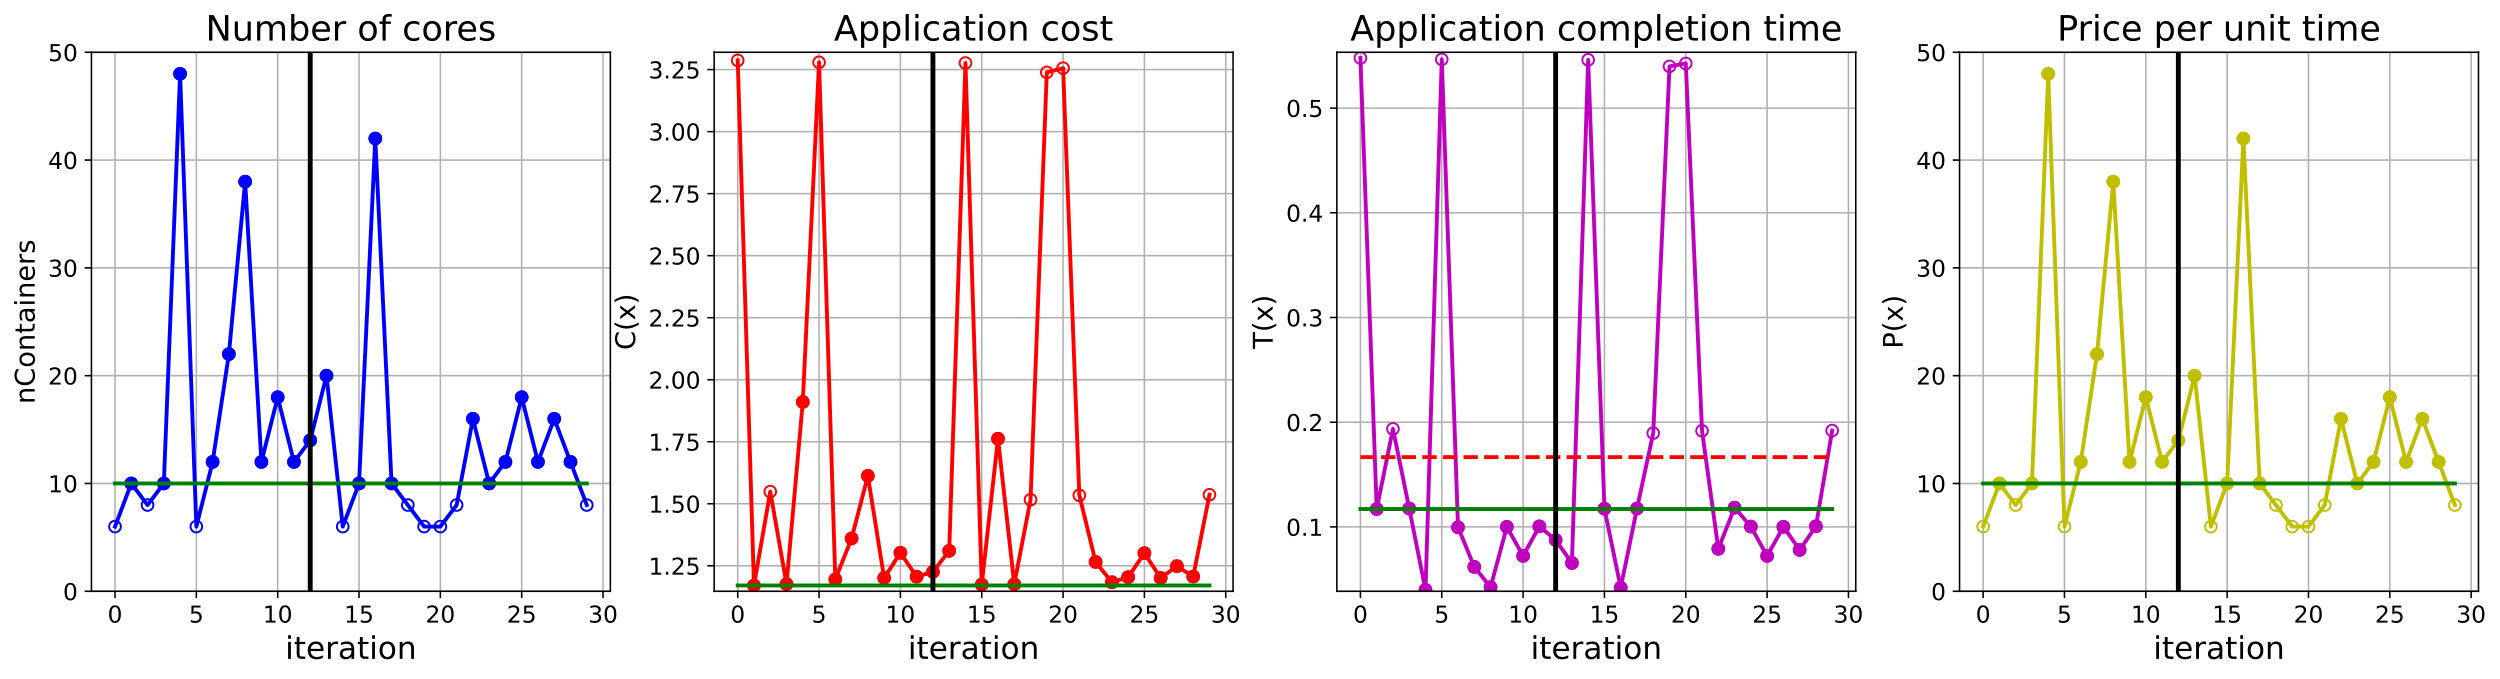 <?xml version="1.0" encoding="utf-8" standalone="no"?>
<!DOCTYPE svg PUBLIC "-//W3C//DTD SVG 1.1//EN"
  "http://www.w3.org/Graphics/SVG/1.1/DTD/svg11.dtd">
<!-- Created with matplotlib (https://matplotlib.org/) -->
<svg height="349.376pt" version="1.1" viewBox="0 0 1285.69 349.376" width="1285.69pt" xmlns="http://www.w3.org/2000/svg" xmlns:xlink="http://www.w3.org/1999/xlink">
 <defs>
  <style type="text/css">
*{stroke-linecap:butt;stroke-linejoin:round;}
  </style>
 </defs>
 <g id="figure_1">
  <g id="patch_1">
   <path d="M 0 349.376 
L 1285.69 349.376 
L 1285.69 0 
L 0 0 
z
" style="fill:#ffffff;"/>
  </g>
  <g id="axes_1">
   <g id="patch_2">
    <path d="M 47.019 304.077 
L 313.889 304.077 
L 313.889 26.877 
L 47.019 26.877 
z
" style="fill:#ffffff;"/>
   </g>
   <g id="matplotlib.axis_1">
    <g id="xtick_1">
     <g id="line2d_1">
      <path clip-path="url(#pe66b783dea)" d="M 59.15 304.077 
L 59.15 26.877 
" style="fill:none;stroke:#b0b0b0;stroke-linecap:square;stroke-width:0.8;"/>
     </g>
     <g id="line2d_2">
      <defs>
       <path d="M 0 0 
L 0 3.5 
" id="m5563e97675" style="stroke:#000000;stroke-width:0.8;"/>
      </defs>
      <g>
       <use style="stroke:#000000;stroke-width:0.8;" x="59.15" xlink:href="#m5563e97675" y="304.077"/>
      </g>
     </g>
     <g id="text_1">
      <!-- 0 -->
      <defs>
       <path d="M 31.781 66.406 
Q 24.172 66.406 20.328 58.906 
Q 16.5 51.422 16.5 36.375 
Q 16.5 21.391 20.328 13.891 
Q 24.172 6.391 31.781 6.391 
Q 39.453 6.391 43.281 13.891 
Q 47.125 21.391 47.125 36.375 
Q 47.125 51.422 43.281 58.906 
Q 39.453 66.406 31.781 66.406 
z
M 31.781 74.219 
Q 44.047 74.219 50.516 64.516 
Q 56.984 54.828 56.984 36.375 
Q 56.984 17.969 50.516 8.266 
Q 44.047 -1.422 31.781 -1.422 
Q 19.531 -1.422 13.062 8.266 
Q 6.594 17.969 6.594 36.375 
Q 6.594 54.828 13.062 64.516 
Q 19.531 74.219 31.781 74.219 
z
" id="DejaVuSans-48"/>
      </defs>
      <g transform="translate(55.332 320.195)scale(0.12 -0.12)">
       <use xlink:href="#DejaVuSans-48"/>
      </g>
     </g>
    </g>
    <g id="xtick_2">
     <g id="line2d_3">
      <path clip-path="url(#pe66b783dea)" d="M 100.979 304.077 
L 100.979 26.877 
" style="fill:none;stroke:#b0b0b0;stroke-linecap:square;stroke-width:0.8;"/>
     </g>
     <g id="line2d_4">
      <g>
       <use style="stroke:#000000;stroke-width:0.8;" x="100.979" xlink:href="#m5563e97675" y="304.077"/>
      </g>
     </g>
     <g id="text_2">
      <!-- 5 -->
      <defs>
       <path d="M 10.797 72.906 
L 49.516 72.906 
L 49.516 64.594 
L 19.828 64.594 
L 19.828 46.734 
Q 21.969 47.469 24.109 47.828 
Q 26.266 48.188 28.422 48.188 
Q 40.625 48.188 47.75 41.5 
Q 54.891 34.812 54.891 23.391 
Q 54.891 11.625 47.562 5.094 
Q 40.234 -1.422 26.906 -1.422 
Q 22.312 -1.422 17.547 -0.641 
Q 12.797 0.141 7.719 1.703 
L 7.719 11.625 
Q 12.109 9.234 16.797 8.062 
Q 21.484 6.891 26.703 6.891 
Q 35.156 6.891 40.078 11.328 
Q 45.016 15.766 45.016 23.391 
Q 45.016 31 40.078 35.438 
Q 35.156 39.891 26.703 39.891 
Q 22.75 39.891 18.812 39.016 
Q 14.891 38.141 10.797 36.281 
z
" id="DejaVuSans-53"/>
      </defs>
      <g transform="translate(97.161 320.195)scale(0.12 -0.12)">
       <use xlink:href="#DejaVuSans-53"/>
      </g>
     </g>
    </g>
    <g id="xtick_3">
     <g id="line2d_5">
      <path clip-path="url(#pe66b783dea)" d="M 142.808 304.077 
L 142.808 26.877 
" style="fill:none;stroke:#b0b0b0;stroke-linecap:square;stroke-width:0.8;"/>
     </g>
     <g id="line2d_6">
      <g>
       <use style="stroke:#000000;stroke-width:0.8;" x="142.808" xlink:href="#m5563e97675" y="304.077"/>
      </g>
     </g>
     <g id="text_3">
      <!-- 10 -->
      <defs>
       <path d="M 12.406 8.297 
L 28.516 8.297 
L 28.516 63.922 
L 10.984 60.406 
L 10.984 69.391 
L 28.422 72.906 
L 38.281 72.906 
L 38.281 8.297 
L 54.391 8.297 
L 54.391 0 
L 12.406 0 
z
" id="DejaVuSans-49"/>
      </defs>
      <g transform="translate(135.173 320.195)scale(0.12 -0.12)">
       <use xlink:href="#DejaVuSans-49"/>
       <use x="63.623" xlink:href="#DejaVuSans-48"/>
      </g>
     </g>
    </g>
    <g id="xtick_4">
     <g id="line2d_7">
      <path clip-path="url(#pe66b783dea)" d="M 184.637 304.077 
L 184.637 26.877 
" style="fill:none;stroke:#b0b0b0;stroke-linecap:square;stroke-width:0.8;"/>
     </g>
     <g id="line2d_8">
      <g>
       <use style="stroke:#000000;stroke-width:0.8;" x="184.637" xlink:href="#m5563e97675" y="304.077"/>
      </g>
     </g>
     <g id="text_4">
      <!-- 15 -->
      <g transform="translate(177.002 320.195)scale(0.12 -0.12)">
       <use xlink:href="#DejaVuSans-49"/>
       <use x="63.623" xlink:href="#DejaVuSans-53"/>
      </g>
     </g>
    </g>
    <g id="xtick_5">
     <g id="line2d_9">
      <path clip-path="url(#pe66b783dea)" d="M 226.466 304.077 
L 226.466 26.877 
" style="fill:none;stroke:#b0b0b0;stroke-linecap:square;stroke-width:0.8;"/>
     </g>
     <g id="line2d_10">
      <g>
       <use style="stroke:#000000;stroke-width:0.8;" x="226.466" xlink:href="#m5563e97675" y="304.077"/>
      </g>
     </g>
     <g id="text_5">
      <!-- 20 -->
      <defs>
       <path d="M 19.188 8.297 
L 53.609 8.297 
L 53.609 0 
L 7.328 0 
L 7.328 8.297 
Q 12.938 14.109 22.625 23.891 
Q 32.328 33.688 34.812 36.531 
Q 39.547 41.844 41.422 45.531 
Q 43.312 49.219 43.312 52.781 
Q 43.312 58.594 39.234 62.25 
Q 35.156 65.922 28.609 65.922 
Q 23.969 65.922 18.812 64.312 
Q 13.672 62.703 7.812 59.422 
L 7.812 69.391 
Q 13.766 71.781 18.938 73 
Q 24.125 74.219 28.422 74.219 
Q 39.75 74.219 46.484 68.547 
Q 53.219 62.891 53.219 53.422 
Q 53.219 48.922 51.531 44.891 
Q 49.859 40.875 45.406 35.406 
Q 44.188 33.984 37.641 27.219 
Q 31.109 20.453 19.188 8.297 
z
" id="DejaVuSans-50"/>
      </defs>
      <g transform="translate(218.831 320.195)scale(0.12 -0.12)">
       <use xlink:href="#DejaVuSans-50"/>
       <use x="63.623" xlink:href="#DejaVuSans-48"/>
      </g>
     </g>
    </g>
    <g id="xtick_6">
     <g id="line2d_11">
      <path clip-path="url(#pe66b783dea)" d="M 268.295 304.077 
L 268.295 26.877 
" style="fill:none;stroke:#b0b0b0;stroke-linecap:square;stroke-width:0.8;"/>
     </g>
     <g id="line2d_12">
      <g>
       <use style="stroke:#000000;stroke-width:0.8;" x="268.295" xlink:href="#m5563e97675" y="304.077"/>
      </g>
     </g>
     <g id="text_6">
      <!-- 25 -->
      <g transform="translate(260.66 320.195)scale(0.12 -0.12)">
       <use xlink:href="#DejaVuSans-50"/>
       <use x="63.623" xlink:href="#DejaVuSans-53"/>
      </g>
     </g>
    </g>
    <g id="xtick_7">
     <g id="line2d_13">
      <path clip-path="url(#pe66b783dea)" d="M 310.124 304.077 
L 310.124 26.877 
" style="fill:none;stroke:#b0b0b0;stroke-linecap:square;stroke-width:0.8;"/>
     </g>
     <g id="line2d_14">
      <g>
       <use style="stroke:#000000;stroke-width:0.8;" x="310.124" xlink:href="#m5563e97675" y="304.077"/>
      </g>
     </g>
     <g id="text_7">
      <!-- 30 -->
      <defs>
       <path d="M 40.578 39.312 
Q 47.656 37.797 51.625 33 
Q 55.609 28.219 55.609 21.188 
Q 55.609 10.406 48.188 4.484 
Q 40.766 -1.422 27.094 -1.422 
Q 22.516 -1.422 17.656 -0.516 
Q 12.797 0.391 7.625 2.203 
L 7.625 11.719 
Q 11.719 9.328 16.594 8.109 
Q 21.484 6.891 26.812 6.891 
Q 36.078 6.891 40.938 10.547 
Q 45.797 14.203 45.797 21.188 
Q 45.797 27.641 41.281 31.266 
Q 36.766 34.906 28.719 34.906 
L 20.219 34.906 
L 20.219 43.016 
L 29.109 43.016 
Q 36.375 43.016 40.234 45.922 
Q 44.094 48.828 44.094 54.297 
Q 44.094 59.906 40.109 62.906 
Q 36.141 65.922 28.719 65.922 
Q 24.656 65.922 20.016 65.031 
Q 15.375 64.156 9.812 62.312 
L 9.812 71.094 
Q 15.438 72.656 20.344 73.438 
Q 25.25 74.219 29.594 74.219 
Q 40.828 74.219 47.359 69.109 
Q 53.906 64.016 53.906 55.328 
Q 53.906 49.266 50.438 45.094 
Q 46.969 40.922 40.578 39.312 
z
" id="DejaVuSans-51"/>
      </defs>
      <g transform="translate(302.489 320.195)scale(0.12 -0.12)">
       <use xlink:href="#DejaVuSans-51"/>
       <use x="63.623" xlink:href="#DejaVuSans-48"/>
      </g>
     </g>
    </g>
    <g id="text_8">
     <!-- iteration -->
     <defs>
      <path d="M 9.422 54.688 
L 18.406 54.688 
L 18.406 0 
L 9.422 0 
z
M 9.422 75.984 
L 18.406 75.984 
L 18.406 64.594 
L 9.422 64.594 
z
" id="DejaVuSans-105"/>
      <path d="M 18.312 70.219 
L 18.312 54.688 
L 36.812 54.688 
L 36.812 47.703 
L 18.312 47.703 
L 18.312 18.016 
Q 18.312 11.328 20.141 9.422 
Q 21.969 7.516 27.594 7.516 
L 36.812 7.516 
L 36.812 0 
L 27.594 0 
Q 17.188 0 13.234 3.875 
Q 9.281 7.766 9.281 18.016 
L 9.281 47.703 
L 2.688 47.703 
L 2.688 54.688 
L 9.281 54.688 
L 9.281 70.219 
z
" id="DejaVuSans-116"/>
      <path d="M 56.203 29.594 
L 56.203 25.203 
L 14.891 25.203 
Q 15.484 15.922 20.484 11.062 
Q 25.484 6.203 34.422 6.203 
Q 39.594 6.203 44.453 7.469 
Q 49.312 8.734 54.109 11.281 
L 54.109 2.781 
Q 49.266 0.734 44.188 -0.344 
Q 39.109 -1.422 33.891 -1.422 
Q 20.797 -1.422 13.156 6.188 
Q 5.516 13.812 5.516 26.812 
Q 5.516 40.234 12.766 48.109 
Q 20.016 56 32.328 56 
Q 43.359 56 49.781 48.891 
Q 56.203 41.797 56.203 29.594 
z
M 47.219 32.234 
Q 47.125 39.594 43.094 43.984 
Q 39.062 48.391 32.422 48.391 
Q 24.906 48.391 20.391 44.141 
Q 15.875 39.891 15.188 32.172 
z
" id="DejaVuSans-101"/>
      <path d="M 41.109 46.297 
Q 39.594 47.172 37.812 47.578 
Q 36.031 48 33.891 48 
Q 26.266 48 22.188 43.047 
Q 18.109 38.094 18.109 28.812 
L 18.109 0 
L 9.078 0 
L 9.078 54.688 
L 18.109 54.688 
L 18.109 46.188 
Q 20.953 51.172 25.484 53.578 
Q 30.031 56 36.531 56 
Q 37.453 56 38.578 55.875 
Q 39.703 55.766 41.062 55.516 
z
" id="DejaVuSans-114"/>
      <path d="M 34.281 27.484 
Q 23.391 27.484 19.188 25 
Q 14.984 22.516 14.984 16.5 
Q 14.984 11.719 18.141 8.906 
Q 21.297 6.109 26.703 6.109 
Q 34.188 6.109 38.703 11.406 
Q 43.219 16.703 43.219 25.484 
L 43.219 27.484 
z
M 52.203 31.203 
L 52.203 0 
L 43.219 0 
L 43.219 8.297 
Q 40.141 3.328 35.547 0.953 
Q 30.953 -1.422 24.312 -1.422 
Q 15.922 -1.422 10.953 3.297 
Q 6 8.016 6 15.922 
Q 6 25.141 12.172 29.828 
Q 18.359 34.516 30.609 34.516 
L 43.219 34.516 
L 43.219 35.406 
Q 43.219 41.609 39.141 45 
Q 35.062 48.391 27.688 48.391 
Q 23 48.391 18.547 47.266 
Q 14.109 46.141 10.016 43.891 
L 10.016 52.203 
Q 14.938 54.109 19.578 55.047 
Q 24.219 56 28.609 56 
Q 40.484 56 46.344 49.844 
Q 52.203 43.703 52.203 31.203 
z
" id="DejaVuSans-97"/>
      <path d="M 30.609 48.391 
Q 23.391 48.391 19.188 42.75 
Q 14.984 37.109 14.984 27.297 
Q 14.984 17.484 19.156 11.844 
Q 23.344 6.203 30.609 6.203 
Q 37.797 6.203 41.984 11.859 
Q 46.188 17.531 46.188 27.297 
Q 46.188 37.016 41.984 42.703 
Q 37.797 48.391 30.609 48.391 
z
M 30.609 56 
Q 42.328 56 49.016 48.375 
Q 55.719 40.766 55.719 27.297 
Q 55.719 13.875 49.016 6.219 
Q 42.328 -1.422 30.609 -1.422 
Q 18.844 -1.422 12.172 6.219 
Q 5.516 13.875 5.516 27.297 
Q 5.516 40.766 12.172 48.375 
Q 18.844 56 30.609 56 
z
" id="DejaVuSans-111"/>
      <path d="M 54.891 33.016 
L 54.891 0 
L 45.906 0 
L 45.906 32.719 
Q 45.906 40.484 42.875 44.328 
Q 39.844 48.188 33.797 48.188 
Q 26.516 48.188 22.312 43.547 
Q 18.109 38.922 18.109 30.906 
L 18.109 0 
L 9.078 0 
L 9.078 54.688 
L 18.109 54.688 
L 18.109 46.188 
Q 21.344 51.125 25.703 53.562 
Q 30.078 56 35.797 56 
Q 45.219 56 50.047 50.172 
Q 54.891 44.344 54.891 33.016 
z
" id="DejaVuSans-110"/>
     </defs>
     <g transform="translate(146.658 338.848)scale(0.16 -0.16)">
      <use xlink:href="#DejaVuSans-105"/>
      <use x="27.783" xlink:href="#DejaVuSans-116"/>
      <use x="66.992" xlink:href="#DejaVuSans-101"/>
      <use x="128.516" xlink:href="#DejaVuSans-114"/>
      <use x="169.629" xlink:href="#DejaVuSans-97"/>
      <use x="230.908" xlink:href="#DejaVuSans-116"/>
      <use x="270.117" xlink:href="#DejaVuSans-105"/>
      <use x="297.9" xlink:href="#DejaVuSans-111"/>
      <use x="359.082" xlink:href="#DejaVuSans-110"/>
     </g>
    </g>
   </g>
   <g id="matplotlib.axis_2">
    <g id="ytick_1">
     <g id="line2d_15">
      <path clip-path="url(#pe66b783dea)" d="M 47.019 304.077 
L 313.889 304.077 
" style="fill:none;stroke:#b0b0b0;stroke-linecap:square;stroke-width:0.8;"/>
     </g>
     <g id="line2d_16">
      <defs>
       <path d="M 0 0 
L -3.5 0 
" id="m5ee0473a77" style="stroke:#000000;stroke-width:0.8;"/>
      </defs>
      <g>
       <use style="stroke:#000000;stroke-width:0.8;" x="47.019" xlink:href="#m5ee0473a77" y="304.077"/>
      </g>
     </g>
     <g id="text_9">
      <!-- 0 -->
      <g transform="translate(32.384 308.636)scale(0.12 -0.12)">
       <use xlink:href="#DejaVuSans-48"/>
      </g>
     </g>
    </g>
    <g id="ytick_2">
     <g id="line2d_17">
      <path clip-path="url(#pe66b783dea)" d="M 47.019 248.637 
L 313.889 248.637 
" style="fill:none;stroke:#b0b0b0;stroke-linecap:square;stroke-width:0.8;"/>
     </g>
     <g id="line2d_18">
      <g>
       <use style="stroke:#000000;stroke-width:0.8;" x="47.019" xlink:href="#m5ee0473a77" y="248.637"/>
      </g>
     </g>
     <g id="text_10">
      <!-- 10 -->
      <g transform="translate(24.749 253.196)scale(0.12 -0.12)">
       <use xlink:href="#DejaVuSans-49"/>
       <use x="63.623" xlink:href="#DejaVuSans-48"/>
      </g>
     </g>
    </g>
    <g id="ytick_3">
     <g id="line2d_19">
      <path clip-path="url(#pe66b783dea)" d="M 47.019 193.197 
L 313.889 193.197 
" style="fill:none;stroke:#b0b0b0;stroke-linecap:square;stroke-width:0.8;"/>
     </g>
     <g id="line2d_20">
      <g>
       <use style="stroke:#000000;stroke-width:0.8;" x="47.019" xlink:href="#m5ee0473a77" y="193.197"/>
      </g>
     </g>
     <g id="text_11">
      <!-- 20 -->
      <g transform="translate(24.749 197.756)scale(0.12 -0.12)">
       <use xlink:href="#DejaVuSans-50"/>
       <use x="63.623" xlink:href="#DejaVuSans-48"/>
      </g>
     </g>
    </g>
    <g id="ytick_4">
     <g id="line2d_21">
      <path clip-path="url(#pe66b783dea)" d="M 47.019 137.757 
L 313.889 137.757 
" style="fill:none;stroke:#b0b0b0;stroke-linecap:square;stroke-width:0.8;"/>
     </g>
     <g id="line2d_22">
      <g>
       <use style="stroke:#000000;stroke-width:0.8;" x="47.019" xlink:href="#m5ee0473a77" y="137.757"/>
      </g>
     </g>
     <g id="text_12">
      <!-- 30 -->
      <g transform="translate(24.749 142.316)scale(0.12 -0.12)">
       <use xlink:href="#DejaVuSans-51"/>
       <use x="63.623" xlink:href="#DejaVuSans-48"/>
      </g>
     </g>
    </g>
    <g id="ytick_5">
     <g id="line2d_23">
      <path clip-path="url(#pe66b783dea)" d="M 47.019 82.317 
L 313.889 82.317 
" style="fill:none;stroke:#b0b0b0;stroke-linecap:square;stroke-width:0.8;"/>
     </g>
     <g id="line2d_24">
      <g>
       <use style="stroke:#000000;stroke-width:0.8;" x="47.019" xlink:href="#m5ee0473a77" y="82.317"/>
      </g>
     </g>
     <g id="text_13">
      <!-- 40 -->
      <defs>
       <path d="M 37.797 64.312 
L 12.891 25.391 
L 37.797 25.391 
z
M 35.203 72.906 
L 47.609 72.906 
L 47.609 25.391 
L 58.016 25.391 
L 58.016 17.188 
L 47.609 17.188 
L 47.609 0 
L 37.797 0 
L 37.797 17.188 
L 4.891 17.188 
L 4.891 26.703 
z
" id="DejaVuSans-52"/>
      </defs>
      <g transform="translate(24.749 86.876)scale(0.12 -0.12)">
       <use xlink:href="#DejaVuSans-52"/>
       <use x="63.623" xlink:href="#DejaVuSans-48"/>
      </g>
     </g>
    </g>
    <g id="ytick_6">
     <g id="line2d_25">
      <path clip-path="url(#pe66b783dea)" d="M 47.019 26.877 
L 313.889 26.877 
" style="fill:none;stroke:#b0b0b0;stroke-linecap:square;stroke-width:0.8;"/>
     </g>
     <g id="line2d_26">
      <g>
       <use style="stroke:#000000;stroke-width:0.8;" x="47.019" xlink:href="#m5ee0473a77" y="26.877"/>
      </g>
     </g>
     <g id="text_14">
      <!-- 50 -->
      <g transform="translate(24.749 31.436)scale(0.12 -0.12)">
       <use xlink:href="#DejaVuSans-53"/>
       <use x="63.623" xlink:href="#DejaVuSans-48"/>
      </g>
     </g>
    </g>
    <g id="text_15">
     <!-- nContainers -->
     <defs>
      <path d="M 64.406 67.281 
L 64.406 56.891 
Q 59.422 61.531 53.781 63.812 
Q 48.141 66.109 41.797 66.109 
Q 29.297 66.109 22.656 58.469 
Q 16.016 50.828 16.016 36.375 
Q 16.016 21.969 22.656 14.328 
Q 29.297 6.688 41.797 6.688 
Q 48.141 6.688 53.781 8.984 
Q 59.422 11.281 64.406 15.922 
L 64.406 5.609 
Q 59.234 2.094 53.438 0.328 
Q 47.656 -1.422 41.219 -1.422 
Q 24.656 -1.422 15.125 8.703 
Q 5.609 18.844 5.609 36.375 
Q 5.609 53.953 15.125 64.078 
Q 24.656 74.219 41.219 74.219 
Q 47.75 74.219 53.531 72.484 
Q 59.328 70.75 64.406 67.281 
z
" id="DejaVuSans-67"/>
      <path d="M 44.281 53.078 
L 44.281 44.578 
Q 40.484 46.531 36.375 47.5 
Q 32.281 48.484 27.875 48.484 
Q 21.188 48.484 17.844 46.438 
Q 14.5 44.391 14.5 40.281 
Q 14.5 37.156 16.891 35.375 
Q 19.281 33.594 26.516 31.984 
L 29.594 31.297 
Q 39.156 29.25 43.188 25.516 
Q 47.219 21.781 47.219 15.094 
Q 47.219 7.469 41.188 3.016 
Q 35.156 -1.422 24.609 -1.422 
Q 20.219 -1.422 15.453 -0.562 
Q 10.688 0.297 5.422 2 
L 5.422 11.281 
Q 10.406 8.688 15.234 7.391 
Q 20.062 6.109 24.812 6.109 
Q 31.156 6.109 34.562 8.281 
Q 37.984 10.453 37.984 14.406 
Q 37.984 18.062 35.516 20.016 
Q 33.062 21.969 24.703 23.781 
L 21.578 24.516 
Q 13.234 26.266 9.516 29.906 
Q 5.812 33.547 5.812 39.891 
Q 5.812 47.609 11.281 51.797 
Q 16.75 56 26.812 56 
Q 31.781 56 36.172 55.266 
Q 40.578 54.547 44.281 53.078 
z
" id="DejaVuSans-115"/>
     </defs>
     <g transform="translate(17.838 207.767)rotate(-90)scale(0.14 -0.14)">
      <use xlink:href="#DejaVuSans-110"/>
      <use x="63.379" xlink:href="#DejaVuSans-67"/>
      <use x="133.203" xlink:href="#DejaVuSans-111"/>
      <use x="194.385" xlink:href="#DejaVuSans-110"/>
      <use x="257.764" xlink:href="#DejaVuSans-116"/>
      <use x="296.973" xlink:href="#DejaVuSans-97"/>
      <use x="358.252" xlink:href="#DejaVuSans-105"/>
      <use x="386.035" xlink:href="#DejaVuSans-110"/>
      <use x="449.414" xlink:href="#DejaVuSans-101"/>
      <use x="510.938" xlink:href="#DejaVuSans-114"/>
      <use x="552.051" xlink:href="#DejaVuSans-115"/>
     </g>
    </g>
   </g>
   <g id="line2d_27">
    <path clip-path="url(#pe66b783dea)" d="M 59.15 270.813 
L 67.516 248.637 
L 75.881 259.725 
L 84.247 248.637 
L 92.613 37.965 
L 100.979 270.813 
L 109.345 237.549 
L 117.711 182.109 
L 126.076 93.405 
L 134.442 237.549 
L 142.808 204.285 
L 151.174 237.549 
L 159.54 226.461 
L 167.905 193.197 
L 176.271 270.813 
L 184.637 248.637 
L 193.003 71.229 
L 201.369 248.637 
L 209.735 259.725 
L 218.1 270.813 
L 226.466 270.813 
L 234.832 259.725 
L 243.198 215.373 
L 251.564 248.637 
L 259.929 237.549 
L 268.295 204.285 
L 276.661 237.549 
L 285.027 215.373 
L 293.393 237.549 
L 301.759 259.725 
" style="fill:none;stroke:#0000ff;stroke-linecap:square;stroke-width:2;"/>
    <defs>
     <path d="M 0 3 
C 0.796 3 1.559 2.684 2.121 2.121 
C 2.684 1.559 3 0.796 3 0 
C 3 -0.796 2.684 -1.559 2.121 -2.121 
C 1.559 -2.684 0.796 -3 0 -3 
C -0.796 -3 -1.559 -2.684 -2.121 -2.121 
C -2.684 -1.559 -3 -0.796 -3 0 
C -3 0.796 -2.684 1.559 -2.121 2.121 
C -1.559 2.684 -0.796 3 0 3 
z
" id="m27088829c7" style="stroke:#0000ff;"/>
    </defs>
    <g clip-path="url(#pe66b783dea)">
     <use style="fill-opacity:0;stroke:#0000ff;" x="59.15" xlink:href="#m27088829c7" y="270.813"/>
     <use style="fill-opacity:0;stroke:#0000ff;" x="67.516" xlink:href="#m27088829c7" y="248.637"/>
     <use style="fill-opacity:0;stroke:#0000ff;" x="75.881" xlink:href="#m27088829c7" y="259.725"/>
     <use style="fill-opacity:0;stroke:#0000ff;" x="84.247" xlink:href="#m27088829c7" y="248.637"/>
     <use style="fill-opacity:0;stroke:#0000ff;" x="92.613" xlink:href="#m27088829c7" y="37.965"/>
     <use style="fill-opacity:0;stroke:#0000ff;" x="100.979" xlink:href="#m27088829c7" y="270.813"/>
     <use style="fill-opacity:0;stroke:#0000ff;" x="109.345" xlink:href="#m27088829c7" y="237.549"/>
     <use style="fill-opacity:0;stroke:#0000ff;" x="117.711" xlink:href="#m27088829c7" y="182.109"/>
     <use style="fill-opacity:0;stroke:#0000ff;" x="126.076" xlink:href="#m27088829c7" y="93.405"/>
     <use style="fill-opacity:0;stroke:#0000ff;" x="134.442" xlink:href="#m27088829c7" y="237.549"/>
     <use style="fill-opacity:0;stroke:#0000ff;" x="142.808" xlink:href="#m27088829c7" y="204.285"/>
     <use style="fill-opacity:0;stroke:#0000ff;" x="151.174" xlink:href="#m27088829c7" y="237.549"/>
     <use style="fill-opacity:0;stroke:#0000ff;" x="159.54" xlink:href="#m27088829c7" y="226.461"/>
     <use style="fill-opacity:0;stroke:#0000ff;" x="167.905" xlink:href="#m27088829c7" y="193.197"/>
     <use style="fill-opacity:0;stroke:#0000ff;" x="176.271" xlink:href="#m27088829c7" y="270.813"/>
     <use style="fill-opacity:0;stroke:#0000ff;" x="184.637" xlink:href="#m27088829c7" y="248.637"/>
     <use style="fill-opacity:0;stroke:#0000ff;" x="193.003" xlink:href="#m27088829c7" y="71.229"/>
     <use style="fill-opacity:0;stroke:#0000ff;" x="201.369" xlink:href="#m27088829c7" y="248.637"/>
     <use style="fill-opacity:0;stroke:#0000ff;" x="209.735" xlink:href="#m27088829c7" y="259.725"/>
     <use style="fill-opacity:0;stroke:#0000ff;" x="218.1" xlink:href="#m27088829c7" y="270.813"/>
     <use style="fill-opacity:0;stroke:#0000ff;" x="226.466" xlink:href="#m27088829c7" y="270.813"/>
     <use style="fill-opacity:0;stroke:#0000ff;" x="234.832" xlink:href="#m27088829c7" y="259.725"/>
     <use style="fill-opacity:0;stroke:#0000ff;" x="243.198" xlink:href="#m27088829c7" y="215.373"/>
     <use style="fill-opacity:0;stroke:#0000ff;" x="251.564" xlink:href="#m27088829c7" y="248.637"/>
     <use style="fill-opacity:0;stroke:#0000ff;" x="259.929" xlink:href="#m27088829c7" y="237.549"/>
     <use style="fill-opacity:0;stroke:#0000ff;" x="268.295" xlink:href="#m27088829c7" y="204.285"/>
     <use style="fill-opacity:0;stroke:#0000ff;" x="276.661" xlink:href="#m27088829c7" y="237.549"/>
     <use style="fill-opacity:0;stroke:#0000ff;" x="285.027" xlink:href="#m27088829c7" y="215.373"/>
     <use style="fill-opacity:0;stroke:#0000ff;" x="293.393" xlink:href="#m27088829c7" y="237.549"/>
     <use style="fill-opacity:0;stroke:#0000ff;" x="301.759" xlink:href="#m27088829c7" y="259.725"/>
    </g>
   </g>
   <g id="line2d_28">
    <defs>
     <path d="M 0 3 
C 0.796 3 1.559 2.684 2.121 2.121 
C 2.684 1.559 3 0.796 3 0 
C 3 -0.796 2.684 -1.559 2.121 -2.121 
C 1.559 -2.684 0.796 -3 0 -3 
C -0.796 -3 -1.559 -2.684 -2.121 -2.121 
C -2.684 -1.559 -3 -0.796 -3 0 
C -3 0.796 -2.684 1.559 -2.121 2.121 
C -1.559 2.684 -0.796 3 0 3 
z
" id="mc3382753e3" style="stroke:#0000ff;"/>
    </defs>
    <g clip-path="url(#pe66b783dea)">
     <use style="fill:#0000ff;stroke:#0000ff;" x="67.516" xlink:href="#mc3382753e3" y="248.637"/>
    </g>
   </g>
   <g id="line2d_29">
    <g clip-path="url(#pe66b783dea)">
     <use style="fill:#0000ff;stroke:#0000ff;" x="84.247" xlink:href="#mc3382753e3" y="248.637"/>
    </g>
   </g>
   <g id="line2d_30">
    <g clip-path="url(#pe66b783dea)">
     <use style="fill:#0000ff;stroke:#0000ff;" x="92.613" xlink:href="#mc3382753e3" y="37.965"/>
    </g>
   </g>
   <g id="line2d_31">
    <g clip-path="url(#pe66b783dea)">
     <use style="fill:#0000ff;stroke:#0000ff;" x="109.345" xlink:href="#mc3382753e3" y="237.549"/>
    </g>
   </g>
   <g id="line2d_32">
    <g clip-path="url(#pe66b783dea)">
     <use style="fill:#0000ff;stroke:#0000ff;" x="117.711" xlink:href="#mc3382753e3" y="182.109"/>
    </g>
   </g>
   <g id="line2d_33">
    <g clip-path="url(#pe66b783dea)">
     <use style="fill:#0000ff;stroke:#0000ff;" x="126.076" xlink:href="#mc3382753e3" y="93.405"/>
    </g>
   </g>
   <g id="line2d_34">
    <g clip-path="url(#pe66b783dea)">
     <use style="fill:#0000ff;stroke:#0000ff;" x="134.442" xlink:href="#mc3382753e3" y="237.549"/>
    </g>
   </g>
   <g id="line2d_35">
    <g clip-path="url(#pe66b783dea)">
     <use style="fill:#0000ff;stroke:#0000ff;" x="142.808" xlink:href="#mc3382753e3" y="204.285"/>
    </g>
   </g>
   <g id="line2d_36">
    <g clip-path="url(#pe66b783dea)">
     <use style="fill:#0000ff;stroke:#0000ff;" x="151.174" xlink:href="#mc3382753e3" y="237.549"/>
    </g>
   </g>
   <g id="line2d_37">
    <g clip-path="url(#pe66b783dea)">
     <use style="fill:#0000ff;stroke:#0000ff;" x="159.54" xlink:href="#mc3382753e3" y="226.461"/>
    </g>
   </g>
   <g id="line2d_38">
    <g clip-path="url(#pe66b783dea)">
     <use style="fill:#0000ff;stroke:#0000ff;" x="167.905" xlink:href="#mc3382753e3" y="193.197"/>
    </g>
   </g>
   <g id="line2d_39">
    <g clip-path="url(#pe66b783dea)">
     <use style="fill:#0000ff;stroke:#0000ff;" x="184.637" xlink:href="#mc3382753e3" y="248.637"/>
    </g>
   </g>
   <g id="line2d_40">
    <g clip-path="url(#pe66b783dea)">
     <use style="fill:#0000ff;stroke:#0000ff;" x="193.003" xlink:href="#mc3382753e3" y="71.229"/>
    </g>
   </g>
   <g id="line2d_41">
    <g clip-path="url(#pe66b783dea)">
     <use style="fill:#0000ff;stroke:#0000ff;" x="201.369" xlink:href="#mc3382753e3" y="248.637"/>
    </g>
   </g>
   <g id="line2d_42">
    <g clip-path="url(#pe66b783dea)">
     <use style="fill:#0000ff;stroke:#0000ff;" x="243.198" xlink:href="#mc3382753e3" y="215.373"/>
    </g>
   </g>
   <g id="line2d_43">
    <g clip-path="url(#pe66b783dea)">
     <use style="fill:#0000ff;stroke:#0000ff;" x="251.564" xlink:href="#mc3382753e3" y="248.637"/>
    </g>
   </g>
   <g id="line2d_44">
    <g clip-path="url(#pe66b783dea)">
     <use style="fill:#0000ff;stroke:#0000ff;" x="259.929" xlink:href="#mc3382753e3" y="237.549"/>
    </g>
   </g>
   <g id="line2d_45">
    <g clip-path="url(#pe66b783dea)">
     <use style="fill:#0000ff;stroke:#0000ff;" x="268.295" xlink:href="#mc3382753e3" y="204.285"/>
    </g>
   </g>
   <g id="line2d_46">
    <g clip-path="url(#pe66b783dea)">
     <use style="fill:#0000ff;stroke:#0000ff;" x="276.661" xlink:href="#mc3382753e3" y="237.549"/>
    </g>
   </g>
   <g id="line2d_47">
    <g clip-path="url(#pe66b783dea)">
     <use style="fill:#0000ff;stroke:#0000ff;" x="285.027" xlink:href="#mc3382753e3" y="215.373"/>
    </g>
   </g>
   <g id="line2d_48">
    <g clip-path="url(#pe66b783dea)">
     <use style="fill:#0000ff;stroke:#0000ff;" x="293.393" xlink:href="#mc3382753e3" y="237.549"/>
    </g>
   </g>
   <g id="line2d_49">
    <path clip-path="url(#pe66b783dea)" d="M 59.15 248.637 
L 67.516 248.637 
L 75.881 248.637 
L 84.247 248.637 
L 92.613 248.637 
L 100.979 248.637 
L 109.345 248.637 
L 117.711 248.637 
L 126.076 248.637 
L 134.442 248.637 
L 142.808 248.637 
L 151.174 248.637 
L 159.54 248.637 
L 167.905 248.637 
L 176.271 248.637 
L 184.637 248.637 
L 193.003 248.637 
L 201.369 248.637 
L 209.735 248.637 
L 218.1 248.637 
L 226.466 248.637 
L 234.832 248.637 
L 243.198 248.637 
L 251.564 248.637 
L 259.929 248.637 
L 268.295 248.637 
L 276.661 248.637 
L 285.027 248.637 
L 293.393 248.637 
L 301.759 248.637 
" style="fill:none;stroke:#008000;stroke-linecap:square;stroke-width:2;"/>
   </g>
   <g id="line2d_50">
    <path clip-path="url(#pe66b783dea)" d="M 159.54 304.077 
L 159.54 26.877 
" style="fill:none;stroke:#000000;stroke-linecap:square;stroke-width:2.5;"/>
   </g>
   <g id="patch_3">
    <path d="M 47.019 304.077 
L 47.019 26.877 
" style="fill:none;stroke:#000000;stroke-linecap:square;stroke-linejoin:miter;stroke-width:0.8;"/>
   </g>
   <g id="patch_4">
    <path d="M 313.889 304.077 
L 313.889 26.877 
" style="fill:none;stroke:#000000;stroke-linecap:square;stroke-linejoin:miter;stroke-width:0.8;"/>
   </g>
   <g id="patch_5">
    <path d="M 47.019 304.077 
L 313.889 304.077 
" style="fill:none;stroke:#000000;stroke-linecap:square;stroke-linejoin:miter;stroke-width:0.8;"/>
   </g>
   <g id="patch_6">
    <path d="M 47.019 26.877 
L 313.889 26.877 
" style="fill:none;stroke:#000000;stroke-linecap:square;stroke-linejoin:miter;stroke-width:0.8;"/>
   </g>
   <g id="text_16">
    <!-- Number of cores -->
    <defs>
     <path d="M 9.812 72.906 
L 23.094 72.906 
L 55.422 11.922 
L 55.422 72.906 
L 64.984 72.906 
L 64.984 0 
L 51.703 0 
L 19.391 60.984 
L 19.391 0 
L 9.812 0 
z
" id="DejaVuSans-78"/>
     <path d="M 8.5 21.578 
L 8.5 54.688 
L 17.484 54.688 
L 17.484 21.922 
Q 17.484 14.156 20.5 10.266 
Q 23.531 6.391 29.594 6.391 
Q 36.859 6.391 41.078 11.031 
Q 45.312 15.672 45.312 23.688 
L 45.312 54.688 
L 54.297 54.688 
L 54.297 0 
L 45.312 0 
L 45.312 8.406 
Q 42.047 3.422 37.719 1 
Q 33.406 -1.422 27.688 -1.422 
Q 18.266 -1.422 13.375 4.438 
Q 8.5 10.297 8.5 21.578 
z
M 31.109 56 
z
" id="DejaVuSans-117"/>
     <path d="M 52 44.188 
Q 55.375 50.25 60.062 53.125 
Q 64.75 56 71.094 56 
Q 79.641 56 84.281 50.016 
Q 88.922 44.047 88.922 33.016 
L 88.922 0 
L 79.891 0 
L 79.891 32.719 
Q 79.891 40.578 77.094 44.375 
Q 74.312 48.188 68.609 48.188 
Q 61.625 48.188 57.562 43.547 
Q 53.516 38.922 53.516 30.906 
L 53.516 0 
L 44.484 0 
L 44.484 32.719 
Q 44.484 40.625 41.703 44.406 
Q 38.922 48.188 33.109 48.188 
Q 26.219 48.188 22.156 43.531 
Q 18.109 38.875 18.109 30.906 
L 18.109 0 
L 9.078 0 
L 9.078 54.688 
L 18.109 54.688 
L 18.109 46.188 
Q 21.188 51.219 25.484 53.609 
Q 29.781 56 35.688 56 
Q 41.656 56 45.828 52.969 
Q 50 49.953 52 44.188 
z
" id="DejaVuSans-109"/>
     <path d="M 48.688 27.297 
Q 48.688 37.203 44.609 42.844 
Q 40.531 48.484 33.406 48.484 
Q 26.266 48.484 22.188 42.844 
Q 18.109 37.203 18.109 27.297 
Q 18.109 17.391 22.188 11.75 
Q 26.266 6.109 33.406 6.109 
Q 40.531 6.109 44.609 11.75 
Q 48.688 17.391 48.688 27.297 
z
M 18.109 46.391 
Q 20.953 51.266 25.266 53.625 
Q 29.594 56 35.594 56 
Q 45.562 56 51.781 48.094 
Q 58.016 40.188 58.016 27.297 
Q 58.016 14.406 51.781 6.484 
Q 45.562 -1.422 35.594 -1.422 
Q 29.594 -1.422 25.266 0.953 
Q 20.953 3.328 18.109 8.203 
L 18.109 0 
L 9.078 0 
L 9.078 75.984 
L 18.109 75.984 
z
" id="DejaVuSans-98"/>
     <path id="DejaVuSans-32"/>
     <path d="M 37.109 75.984 
L 37.109 68.5 
L 28.516 68.5 
Q 23.688 68.5 21.797 66.547 
Q 19.922 64.594 19.922 59.516 
L 19.922 54.688 
L 34.719 54.688 
L 34.719 47.703 
L 19.922 47.703 
L 19.922 0 
L 10.891 0 
L 10.891 47.703 
L 2.297 47.703 
L 2.297 54.688 
L 10.891 54.688 
L 10.891 58.5 
Q 10.891 67.625 15.141 71.797 
Q 19.391 75.984 28.609 75.984 
z
" id="DejaVuSans-102"/>
     <path d="M 48.781 52.594 
L 48.781 44.188 
Q 44.969 46.297 41.141 47.344 
Q 37.312 48.391 33.406 48.391 
Q 24.656 48.391 19.812 42.844 
Q 14.984 37.312 14.984 27.297 
Q 14.984 17.281 19.812 11.734 
Q 24.656 6.203 33.406 6.203 
Q 37.312 6.203 41.141 7.25 
Q 44.969 8.297 48.781 10.406 
L 48.781 2.094 
Q 45.016 0.344 40.984 -0.531 
Q 36.969 -1.422 32.422 -1.422 
Q 20.062 -1.422 12.781 6.344 
Q 5.516 14.109 5.516 27.297 
Q 5.516 40.672 12.859 48.328 
Q 20.219 56 33.016 56 
Q 37.156 56 41.109 55.141 
Q 45.062 54.297 48.781 52.594 
z
" id="DejaVuSans-99"/>
    </defs>
    <g transform="translate(105.725 20.877)scale(0.18 -0.18)">
     <use xlink:href="#DejaVuSans-78"/>
     <use x="74.805" xlink:href="#DejaVuSans-117"/>
     <use x="138.184" xlink:href="#DejaVuSans-109"/>
     <use x="235.596" xlink:href="#DejaVuSans-98"/>
     <use x="299.072" xlink:href="#DejaVuSans-101"/>
     <use x="360.596" xlink:href="#DejaVuSans-114"/>
     <use x="401.709" xlink:href="#DejaVuSans-32"/>
     <use x="433.496" xlink:href="#DejaVuSans-111"/>
     <use x="494.678" xlink:href="#DejaVuSans-102"/>
     <use x="529.883" xlink:href="#DejaVuSans-32"/>
     <use x="561.67" xlink:href="#DejaVuSans-99"/>
     <use x="616.65" xlink:href="#DejaVuSans-111"/>
     <use x="677.832" xlink:href="#DejaVuSans-114"/>
     <use x="716.695" xlink:href="#DejaVuSans-101"/>
     <use x="778.219" xlink:href="#DejaVuSans-115"/>
    </g>
   </g>
  </g>
  <g id="axes_2">
   <g id="patch_7">
    <path d="M 367.263 304.077 
L 634.132 304.077 
L 634.132 26.877 
L 367.263 26.877 
z
" style="fill:#ffffff;"/>
   </g>
   <g id="matplotlib.axis_3">
    <g id="xtick_8">
     <g id="line2d_51">
      <path clip-path="url(#p2df2927e45)" d="M 379.393 304.077 
L 379.393 26.877 
" style="fill:none;stroke:#b0b0b0;stroke-linecap:square;stroke-width:0.8;"/>
     </g>
     <g id="line2d_52">
      <g>
       <use style="stroke:#000000;stroke-width:0.8;" x="379.393" xlink:href="#m5563e97675" y="304.077"/>
      </g>
     </g>
     <g id="text_17">
      <!-- 0 -->
      <g transform="translate(375.576 320.195)scale(0.12 -0.12)">
       <use xlink:href="#DejaVuSans-48"/>
      </g>
     </g>
    </g>
    <g id="xtick_9">
     <g id="line2d_53">
      <path clip-path="url(#p2df2927e45)" d="M 421.222 304.077 
L 421.222 26.877 
" style="fill:none;stroke:#b0b0b0;stroke-linecap:square;stroke-width:0.8;"/>
     </g>
     <g id="line2d_54">
      <g>
       <use style="stroke:#000000;stroke-width:0.8;" x="421.222" xlink:href="#m5563e97675" y="304.077"/>
      </g>
     </g>
     <g id="text_18">
      <!-- 5 -->
      <g transform="translate(417.405 320.195)scale(0.12 -0.12)">
       <use xlink:href="#DejaVuSans-53"/>
      </g>
     </g>
    </g>
    <g id="xtick_10">
     <g id="line2d_55">
      <path clip-path="url(#p2df2927e45)" d="M 463.051 304.077 
L 463.051 26.877 
" style="fill:none;stroke:#b0b0b0;stroke-linecap:square;stroke-width:0.8;"/>
     </g>
     <g id="line2d_56">
      <g>
       <use style="stroke:#000000;stroke-width:0.8;" x="463.051" xlink:href="#m5563e97675" y="304.077"/>
      </g>
     </g>
     <g id="text_19">
      <!-- 10 -->
      <g transform="translate(455.416 320.195)scale(0.12 -0.12)">
       <use xlink:href="#DejaVuSans-49"/>
       <use x="63.623" xlink:href="#DejaVuSans-48"/>
      </g>
     </g>
    </g>
    <g id="xtick_11">
     <g id="line2d_57">
      <path clip-path="url(#p2df2927e45)" d="M 504.881 304.077 
L 504.881 26.877 
" style="fill:none;stroke:#b0b0b0;stroke-linecap:square;stroke-width:0.8;"/>
     </g>
     <g id="line2d_58">
      <g>
       <use style="stroke:#000000;stroke-width:0.8;" x="504.881" xlink:href="#m5563e97675" y="304.077"/>
      </g>
     </g>
     <g id="text_20">
      <!-- 15 -->
      <g transform="translate(497.246 320.195)scale(0.12 -0.12)">
       <use xlink:href="#DejaVuSans-49"/>
       <use x="63.623" xlink:href="#DejaVuSans-53"/>
      </g>
     </g>
    </g>
    <g id="xtick_12">
     <g id="line2d_59">
      <path clip-path="url(#p2df2927e45)" d="M 546.71 304.077 
L 546.71 26.877 
" style="fill:none;stroke:#b0b0b0;stroke-linecap:square;stroke-width:0.8;"/>
     </g>
     <g id="line2d_60">
      <g>
       <use style="stroke:#000000;stroke-width:0.8;" x="546.71" xlink:href="#m5563e97675" y="304.077"/>
      </g>
     </g>
     <g id="text_21">
      <!-- 20 -->
      <g transform="translate(539.075 320.195)scale(0.12 -0.12)">
       <use xlink:href="#DejaVuSans-50"/>
       <use x="63.623" xlink:href="#DejaVuSans-48"/>
      </g>
     </g>
    </g>
    <g id="xtick_13">
     <g id="line2d_61">
      <path clip-path="url(#p2df2927e45)" d="M 588.539 304.077 
L 588.539 26.877 
" style="fill:none;stroke:#b0b0b0;stroke-linecap:square;stroke-width:0.8;"/>
     </g>
     <g id="line2d_62">
      <g>
       <use style="stroke:#000000;stroke-width:0.8;" x="588.539" xlink:href="#m5563e97675" y="304.077"/>
      </g>
     </g>
     <g id="text_22">
      <!-- 25 -->
      <g transform="translate(580.904 320.195)scale(0.12 -0.12)">
       <use xlink:href="#DejaVuSans-50"/>
       <use x="63.623" xlink:href="#DejaVuSans-53"/>
      </g>
     </g>
    </g>
    <g id="xtick_14">
     <g id="line2d_63">
      <path clip-path="url(#p2df2927e45)" d="M 630.368 304.077 
L 630.368 26.877 
" style="fill:none;stroke:#b0b0b0;stroke-linecap:square;stroke-width:0.8;"/>
     </g>
     <g id="line2d_64">
      <g>
       <use style="stroke:#000000;stroke-width:0.8;" x="630.368" xlink:href="#m5563e97675" y="304.077"/>
      </g>
     </g>
     <g id="text_23">
      <!-- 30 -->
      <g transform="translate(622.733 320.195)scale(0.12 -0.12)">
       <use xlink:href="#DejaVuSans-51"/>
       <use x="63.623" xlink:href="#DejaVuSans-48"/>
      </g>
     </g>
    </g>
    <g id="text_24">
     <!-- iteration -->
     <g transform="translate(466.901 338.848)scale(0.16 -0.16)">
      <use xlink:href="#DejaVuSans-105"/>
      <use x="27.783" xlink:href="#DejaVuSans-116"/>
      <use x="66.992" xlink:href="#DejaVuSans-101"/>
      <use x="128.516" xlink:href="#DejaVuSans-114"/>
      <use x="169.629" xlink:href="#DejaVuSans-97"/>
      <use x="230.908" xlink:href="#DejaVuSans-116"/>
      <use x="270.117" xlink:href="#DejaVuSans-105"/>
      <use x="297.9" xlink:href="#DejaVuSans-111"/>
      <use x="359.082" xlink:href="#DejaVuSans-110"/>
     </g>
    </g>
   </g>
   <g id="matplotlib.axis_4">
    <g id="ytick_7">
     <g id="line2d_65">
      <path clip-path="url(#p2df2927e45)" d="M 367.263 290.98 
L 634.132 290.98 
" style="fill:none;stroke:#b0b0b0;stroke-linecap:square;stroke-width:0.8;"/>
     </g>
     <g id="line2d_66">
      <g>
       <use style="stroke:#000000;stroke-width:0.8;" x="367.263" xlink:href="#m5ee0473a77" y="290.98"/>
      </g>
     </g>
     <g id="text_25">
      <!-- 1.25 -->
      <defs>
       <path d="M 10.688 12.406 
L 21 12.406 
L 21 0 
L 10.688 0 
z
" id="DejaVuSans-46"/>
      </defs>
      <g transform="translate(333.544 295.539)scale(0.12 -0.12)">
       <use xlink:href="#DejaVuSans-49"/>
       <use x="63.623" xlink:href="#DejaVuSans-46"/>
       <use x="95.41" xlink:href="#DejaVuSans-50"/>
       <use x="159.033" xlink:href="#DejaVuSans-53"/>
      </g>
     </g>
    </g>
    <g id="ytick_8">
     <g id="line2d_67">
      <path clip-path="url(#p2df2927e45)" d="M 367.263 259.081 
L 634.132 259.081 
" style="fill:none;stroke:#b0b0b0;stroke-linecap:square;stroke-width:0.8;"/>
     </g>
     <g id="line2d_68">
      <g>
       <use style="stroke:#000000;stroke-width:0.8;" x="367.263" xlink:href="#m5ee0473a77" y="259.081"/>
      </g>
     </g>
     <g id="text_26">
      <!-- 1.50 -->
      <g transform="translate(333.544 263.64)scale(0.12 -0.12)">
       <use xlink:href="#DejaVuSans-49"/>
       <use x="63.623" xlink:href="#DejaVuSans-46"/>
       <use x="95.41" xlink:href="#DejaVuSans-53"/>
       <use x="159.033" xlink:href="#DejaVuSans-48"/>
      </g>
     </g>
    </g>
    <g id="ytick_9">
     <g id="line2d_69">
      <path clip-path="url(#p2df2927e45)" d="M 367.263 227.181 
L 634.132 227.181 
" style="fill:none;stroke:#b0b0b0;stroke-linecap:square;stroke-width:0.8;"/>
     </g>
     <g id="line2d_70">
      <g>
       <use style="stroke:#000000;stroke-width:0.8;" x="367.263" xlink:href="#m5ee0473a77" y="227.181"/>
      </g>
     </g>
     <g id="text_27">
      <!-- 1.75 -->
      <defs>
       <path d="M 8.203 72.906 
L 55.078 72.906 
L 55.078 68.703 
L 28.609 0 
L 18.312 0 
L 43.219 64.594 
L 8.203 64.594 
z
" id="DejaVuSans-55"/>
      </defs>
      <g transform="translate(333.544 231.741)scale(0.12 -0.12)">
       <use xlink:href="#DejaVuSans-49"/>
       <use x="63.623" xlink:href="#DejaVuSans-46"/>
       <use x="95.41" xlink:href="#DejaVuSans-55"/>
       <use x="159.033" xlink:href="#DejaVuSans-53"/>
      </g>
     </g>
    </g>
    <g id="ytick_10">
     <g id="line2d_71">
      <path clip-path="url(#p2df2927e45)" d="M 367.263 195.282 
L 634.132 195.282 
" style="fill:none;stroke:#b0b0b0;stroke-linecap:square;stroke-width:0.8;"/>
     </g>
     <g id="line2d_72">
      <g>
       <use style="stroke:#000000;stroke-width:0.8;" x="367.263" xlink:href="#m5ee0473a77" y="195.282"/>
      </g>
     </g>
     <g id="text_28">
      <!-- 2.00 -->
      <g transform="translate(333.544 199.841)scale(0.12 -0.12)">
       <use xlink:href="#DejaVuSans-50"/>
       <use x="63.623" xlink:href="#DejaVuSans-46"/>
       <use x="95.41" xlink:href="#DejaVuSans-48"/>
       <use x="159.033" xlink:href="#DejaVuSans-48"/>
      </g>
     </g>
    </g>
    <g id="ytick_11">
     <g id="line2d_73">
      <path clip-path="url(#p2df2927e45)" d="M 367.263 163.383 
L 634.132 163.383 
" style="fill:none;stroke:#b0b0b0;stroke-linecap:square;stroke-width:0.8;"/>
     </g>
     <g id="line2d_74">
      <g>
       <use style="stroke:#000000;stroke-width:0.8;" x="367.263" xlink:href="#m5ee0473a77" y="163.383"/>
      </g>
     </g>
     <g id="text_29">
      <!-- 2.25 -->
      <g transform="translate(333.544 167.942)scale(0.12 -0.12)">
       <use xlink:href="#DejaVuSans-50"/>
       <use x="63.623" xlink:href="#DejaVuSans-46"/>
       <use x="95.41" xlink:href="#DejaVuSans-50"/>
       <use x="159.033" xlink:href="#DejaVuSans-53"/>
      </g>
     </g>
    </g>
    <g id="ytick_12">
     <g id="line2d_75">
      <path clip-path="url(#p2df2927e45)" d="M 367.263 131.483 
L 634.132 131.483 
" style="fill:none;stroke:#b0b0b0;stroke-linecap:square;stroke-width:0.8;"/>
     </g>
     <g id="line2d_76">
      <g>
       <use style="stroke:#000000;stroke-width:0.8;" x="367.263" xlink:href="#m5ee0473a77" y="131.483"/>
      </g>
     </g>
     <g id="text_30">
      <!-- 2.50 -->
      <g transform="translate(333.544 136.042)scale(0.12 -0.12)">
       <use xlink:href="#DejaVuSans-50"/>
       <use x="63.623" xlink:href="#DejaVuSans-46"/>
       <use x="95.41" xlink:href="#DejaVuSans-53"/>
       <use x="159.033" xlink:href="#DejaVuSans-48"/>
      </g>
     </g>
    </g>
    <g id="ytick_13">
     <g id="line2d_77">
      <path clip-path="url(#p2df2927e45)" d="M 367.263 99.584 
L 634.132 99.584 
" style="fill:none;stroke:#b0b0b0;stroke-linecap:square;stroke-width:0.8;"/>
     </g>
     <g id="line2d_78">
      <g>
       <use style="stroke:#000000;stroke-width:0.8;" x="367.263" xlink:href="#m5ee0473a77" y="99.584"/>
      </g>
     </g>
     <g id="text_31">
      <!-- 2.75 -->
      <g transform="translate(333.544 104.143)scale(0.12 -0.12)">
       <use xlink:href="#DejaVuSans-50"/>
       <use x="63.623" xlink:href="#DejaVuSans-46"/>
       <use x="95.41" xlink:href="#DejaVuSans-55"/>
       <use x="159.033" xlink:href="#DejaVuSans-53"/>
      </g>
     </g>
    </g>
    <g id="ytick_14">
     <g id="line2d_79">
      <path clip-path="url(#p2df2927e45)" d="M 367.263 67.685 
L 634.132 67.685 
" style="fill:none;stroke:#b0b0b0;stroke-linecap:square;stroke-width:0.8;"/>
     </g>
     <g id="line2d_80">
      <g>
       <use style="stroke:#000000;stroke-width:0.8;" x="367.263" xlink:href="#m5ee0473a77" y="67.685"/>
      </g>
     </g>
     <g id="text_32">
      <!-- 3.00 -->
      <g transform="translate(333.544 72.244)scale(0.12 -0.12)">
       <use xlink:href="#DejaVuSans-51"/>
       <use x="63.623" xlink:href="#DejaVuSans-46"/>
       <use x="95.41" xlink:href="#DejaVuSans-48"/>
       <use x="159.033" xlink:href="#DejaVuSans-48"/>
      </g>
     </g>
    </g>
    <g id="ytick_15">
     <g id="line2d_81">
      <path clip-path="url(#p2df2927e45)" d="M 367.263 35.785 
L 634.132 35.785 
" style="fill:none;stroke:#b0b0b0;stroke-linecap:square;stroke-width:0.8;"/>
     </g>
     <g id="line2d_82">
      <g>
       <use style="stroke:#000000;stroke-width:0.8;" x="367.263" xlink:href="#m5ee0473a77" y="35.785"/>
      </g>
     </g>
     <g id="text_33">
      <!-- 3.25 -->
      <g transform="translate(333.544 40.344)scale(0.12 -0.12)">
       <use xlink:href="#DejaVuSans-51"/>
       <use x="63.623" xlink:href="#DejaVuSans-46"/>
       <use x="95.41" xlink:href="#DejaVuSans-50"/>
       <use x="159.033" xlink:href="#DejaVuSans-53"/>
      </g>
     </g>
    </g>
    <g id="text_34">
     <!-- C(x) -->
     <defs>
      <path d="M 31 75.875 
Q 24.469 64.656 21.281 53.656 
Q 18.109 42.672 18.109 31.391 
Q 18.109 20.125 21.312 9.062 
Q 24.516 -2 31 -13.188 
L 23.188 -13.188 
Q 15.875 -1.703 12.234 9.375 
Q 8.594 20.453 8.594 31.391 
Q 8.594 42.281 12.203 53.312 
Q 15.828 64.359 23.188 75.875 
z
" id="DejaVuSans-40"/>
      <path d="M 54.891 54.688 
L 35.109 28.078 
L 55.906 0 
L 45.312 0 
L 29.391 21.484 
L 13.484 0 
L 2.875 0 
L 24.125 28.609 
L 4.688 54.688 
L 15.281 54.688 
L 29.781 35.203 
L 44.281 54.688 
z
" id="DejaVuSans-120"/>
      <path d="M 8.016 75.875 
L 15.828 75.875 
Q 23.141 64.359 26.781 53.312 
Q 30.422 42.281 30.422 31.391 
Q 30.422 20.453 26.781 9.375 
Q 23.141 -1.703 15.828 -13.188 
L 8.016 -13.188 
Q 14.5 -2 17.703 9.062 
Q 20.906 20.125 20.906 31.391 
Q 20.906 42.672 17.703 53.656 
Q 14.5 64.656 8.016 75.875 
z
" id="DejaVuSans-41"/>
     </defs>
     <g transform="translate(326.633 179.97)rotate(-90)scale(0.14 -0.14)">
      <use xlink:href="#DejaVuSans-67"/>
      <use x="69.824" xlink:href="#DejaVuSans-40"/>
      <use x="108.838" xlink:href="#DejaVuSans-120"/>
      <use x="168.018" xlink:href="#DejaVuSans-41"/>
     </g>
    </g>
   </g>
   <g id="line2d_83">
    <path clip-path="url(#p2df2927e45)" d="M 379.393 31.071 
L 387.759 301.089 
L 396.125 252.825 
L 404.491 300.393 
L 412.857 206.72 
L 421.222 32.051 
L 429.588 297.959 
L 437.954 276.9 
L 446.32 244.707 
L 454.686 297.237 
L 463.051 284.292 
L 471.417 296.571 
L 479.783 294.096 
L 488.149 283.28 
L 496.515 32.391 
L 504.881 300.649 
L 513.246 225.62 
L 521.612 300.469 
L 529.978 256.981 
L 538.344 37.211 
L 546.71 35.056 
L 555.075 254.707 
L 563.441 288.992 
L 571.807 299.427 
L 580.173 296.819 
L 588.539 284.479 
L 596.905 297.228 
L 605.27 291.153 
L 613.636 296.523 
L 622.002 254.439 
" style="fill:none;stroke:#ff0000;stroke-linecap:square;stroke-width:2;"/>
    <defs>
     <path d="M 0 3 
C 0.796 3 1.559 2.684 2.121 2.121 
C 2.684 1.559 3 0.796 3 0 
C 3 -0.796 2.684 -1.559 2.121 -2.121 
C 1.559 -2.684 0.796 -3 0 -3 
C -0.796 -3 -1.559 -2.684 -2.121 -2.121 
C -2.684 -1.559 -3 -0.796 -3 0 
C -3 0.796 -2.684 1.559 -2.121 2.121 
C -1.559 2.684 -0.796 3 0 3 
z
" id="m66bbeed4ab" style="stroke:#ff0000;"/>
    </defs>
    <g clip-path="url(#p2df2927e45)">
     <use style="fill-opacity:0;stroke:#ff0000;" x="379.393" xlink:href="#m66bbeed4ab" y="31.071"/>
     <use style="fill-opacity:0;stroke:#ff0000;" x="387.759" xlink:href="#m66bbeed4ab" y="301.089"/>
     <use style="fill-opacity:0;stroke:#ff0000;" x="396.125" xlink:href="#m66bbeed4ab" y="252.825"/>
     <use style="fill-opacity:0;stroke:#ff0000;" x="404.491" xlink:href="#m66bbeed4ab" y="300.393"/>
     <use style="fill-opacity:0;stroke:#ff0000;" x="412.857" xlink:href="#m66bbeed4ab" y="206.72"/>
     <use style="fill-opacity:0;stroke:#ff0000;" x="421.222" xlink:href="#m66bbeed4ab" y="32.051"/>
     <use style="fill-opacity:0;stroke:#ff0000;" x="429.588" xlink:href="#m66bbeed4ab" y="297.959"/>
     <use style="fill-opacity:0;stroke:#ff0000;" x="437.954" xlink:href="#m66bbeed4ab" y="276.9"/>
     <use style="fill-opacity:0;stroke:#ff0000;" x="446.32" xlink:href="#m66bbeed4ab" y="244.707"/>
     <use style="fill-opacity:0;stroke:#ff0000;" x="454.686" xlink:href="#m66bbeed4ab" y="297.237"/>
     <use style="fill-opacity:0;stroke:#ff0000;" x="463.051" xlink:href="#m66bbeed4ab" y="284.292"/>
     <use style="fill-opacity:0;stroke:#ff0000;" x="471.417" xlink:href="#m66bbeed4ab" y="296.571"/>
     <use style="fill-opacity:0;stroke:#ff0000;" x="479.783" xlink:href="#m66bbeed4ab" y="294.096"/>
     <use style="fill-opacity:0;stroke:#ff0000;" x="488.149" xlink:href="#m66bbeed4ab" y="283.28"/>
     <use style="fill-opacity:0;stroke:#ff0000;" x="496.515" xlink:href="#m66bbeed4ab" y="32.391"/>
     <use style="fill-opacity:0;stroke:#ff0000;" x="504.881" xlink:href="#m66bbeed4ab" y="300.649"/>
     <use style="fill-opacity:0;stroke:#ff0000;" x="513.246" xlink:href="#m66bbeed4ab" y="225.62"/>
     <use style="fill-opacity:0;stroke:#ff0000;" x="521.612" xlink:href="#m66bbeed4ab" y="300.469"/>
     <use style="fill-opacity:0;stroke:#ff0000;" x="529.978" xlink:href="#m66bbeed4ab" y="256.981"/>
     <use style="fill-opacity:0;stroke:#ff0000;" x="538.344" xlink:href="#m66bbeed4ab" y="37.211"/>
     <use style="fill-opacity:0;stroke:#ff0000;" x="546.71" xlink:href="#m66bbeed4ab" y="35.056"/>
     <use style="fill-opacity:0;stroke:#ff0000;" x="555.075" xlink:href="#m66bbeed4ab" y="254.707"/>
     <use style="fill-opacity:0;stroke:#ff0000;" x="563.441" xlink:href="#m66bbeed4ab" y="288.992"/>
     <use style="fill-opacity:0;stroke:#ff0000;" x="571.807" xlink:href="#m66bbeed4ab" y="299.427"/>
     <use style="fill-opacity:0;stroke:#ff0000;" x="580.173" xlink:href="#m66bbeed4ab" y="296.819"/>
     <use style="fill-opacity:0;stroke:#ff0000;" x="588.539" xlink:href="#m66bbeed4ab" y="284.479"/>
     <use style="fill-opacity:0;stroke:#ff0000;" x="596.905" xlink:href="#m66bbeed4ab" y="297.228"/>
     <use style="fill-opacity:0;stroke:#ff0000;" x="605.27" xlink:href="#m66bbeed4ab" y="291.153"/>
     <use style="fill-opacity:0;stroke:#ff0000;" x="613.636" xlink:href="#m66bbeed4ab" y="296.523"/>
     <use style="fill-opacity:0;stroke:#ff0000;" x="622.002" xlink:href="#m66bbeed4ab" y="254.439"/>
    </g>
   </g>
   <g id="line2d_84">
    <defs>
     <path d="M 0 3 
C 0.796 3 1.559 2.684 2.121 2.121 
C 2.684 1.559 3 0.796 3 0 
C 3 -0.796 2.684 -1.559 2.121 -2.121 
C 1.559 -2.684 0.796 -3 0 -3 
C -0.796 -3 -1.559 -2.684 -2.121 -2.121 
C -2.684 -1.559 -3 -0.796 -3 0 
C -3 0.796 -2.684 1.559 -2.121 2.121 
C -1.559 2.684 -0.796 3 0 3 
z
" id="mf421dc5145" style="stroke:#ff0000;"/>
    </defs>
    <g clip-path="url(#p2df2927e45)">
     <use style="fill:#ff0000;stroke:#ff0000;" x="387.759" xlink:href="#mf421dc5145" y="301.089"/>
    </g>
   </g>
   <g id="line2d_85">
    <g clip-path="url(#p2df2927e45)">
     <use style="fill:#ff0000;stroke:#ff0000;" x="404.491" xlink:href="#mf421dc5145" y="300.393"/>
    </g>
   </g>
   <g id="line2d_86">
    <g clip-path="url(#p2df2927e45)">
     <use style="fill:#ff0000;stroke:#ff0000;" x="412.857" xlink:href="#mf421dc5145" y="206.72"/>
    </g>
   </g>
   <g id="line2d_87">
    <g clip-path="url(#p2df2927e45)">
     <use style="fill:#ff0000;stroke:#ff0000;" x="429.588" xlink:href="#mf421dc5145" y="297.959"/>
    </g>
   </g>
   <g id="line2d_88">
    <g clip-path="url(#p2df2927e45)">
     <use style="fill:#ff0000;stroke:#ff0000;" x="437.954" xlink:href="#mf421dc5145" y="276.9"/>
    </g>
   </g>
   <g id="line2d_89">
    <g clip-path="url(#p2df2927e45)">
     <use style="fill:#ff0000;stroke:#ff0000;" x="446.32" xlink:href="#mf421dc5145" y="244.707"/>
    </g>
   </g>
   <g id="line2d_90">
    <g clip-path="url(#p2df2927e45)">
     <use style="fill:#ff0000;stroke:#ff0000;" x="454.686" xlink:href="#mf421dc5145" y="297.237"/>
    </g>
   </g>
   <g id="line2d_91">
    <g clip-path="url(#p2df2927e45)">
     <use style="fill:#ff0000;stroke:#ff0000;" x="463.051" xlink:href="#mf421dc5145" y="284.292"/>
    </g>
   </g>
   <g id="line2d_92">
    <g clip-path="url(#p2df2927e45)">
     <use style="fill:#ff0000;stroke:#ff0000;" x="471.417" xlink:href="#mf421dc5145" y="296.571"/>
    </g>
   </g>
   <g id="line2d_93">
    <g clip-path="url(#p2df2927e45)">
     <use style="fill:#ff0000;stroke:#ff0000;" x="479.783" xlink:href="#mf421dc5145" y="294.096"/>
    </g>
   </g>
   <g id="line2d_94">
    <g clip-path="url(#p2df2927e45)">
     <use style="fill:#ff0000;stroke:#ff0000;" x="488.149" xlink:href="#mf421dc5145" y="283.28"/>
    </g>
   </g>
   <g id="line2d_95">
    <g clip-path="url(#p2df2927e45)">
     <use style="fill:#ff0000;stroke:#ff0000;" x="504.881" xlink:href="#mf421dc5145" y="300.649"/>
    </g>
   </g>
   <g id="line2d_96">
    <g clip-path="url(#p2df2927e45)">
     <use style="fill:#ff0000;stroke:#ff0000;" x="513.246" xlink:href="#mf421dc5145" y="225.62"/>
    </g>
   </g>
   <g id="line2d_97">
    <g clip-path="url(#p2df2927e45)">
     <use style="fill:#ff0000;stroke:#ff0000;" x="521.612" xlink:href="#mf421dc5145" y="300.469"/>
    </g>
   </g>
   <g id="line2d_98">
    <g clip-path="url(#p2df2927e45)">
     <use style="fill:#ff0000;stroke:#ff0000;" x="563.441" xlink:href="#mf421dc5145" y="288.992"/>
    </g>
   </g>
   <g id="line2d_99">
    <g clip-path="url(#p2df2927e45)">
     <use style="fill:#ff0000;stroke:#ff0000;" x="571.807" xlink:href="#mf421dc5145" y="299.427"/>
    </g>
   </g>
   <g id="line2d_100">
    <g clip-path="url(#p2df2927e45)">
     <use style="fill:#ff0000;stroke:#ff0000;" x="580.173" xlink:href="#mf421dc5145" y="296.819"/>
    </g>
   </g>
   <g id="line2d_101">
    <g clip-path="url(#p2df2927e45)">
     <use style="fill:#ff0000;stroke:#ff0000;" x="588.539" xlink:href="#mf421dc5145" y="284.479"/>
    </g>
   </g>
   <g id="line2d_102">
    <g clip-path="url(#p2df2927e45)">
     <use style="fill:#ff0000;stroke:#ff0000;" x="596.905" xlink:href="#mf421dc5145" y="297.228"/>
    </g>
   </g>
   <g id="line2d_103">
    <g clip-path="url(#p2df2927e45)">
     <use style="fill:#ff0000;stroke:#ff0000;" x="605.27" xlink:href="#mf421dc5145" y="291.153"/>
    </g>
   </g>
   <g id="line2d_104">
    <g clip-path="url(#p2df2927e45)">
     <use style="fill:#ff0000;stroke:#ff0000;" x="613.636" xlink:href="#mf421dc5145" y="296.523"/>
    </g>
   </g>
   <g id="line2d_105">
    <path clip-path="url(#p2df2927e45)" d="M 379.393 301.089 
L 387.759 301.089 
L 396.125 301.089 
L 404.491 301.089 
L 412.857 301.089 
L 421.222 301.089 
L 429.588 301.089 
L 437.954 301.089 
L 446.32 301.089 
L 454.686 301.089 
L 463.051 301.089 
L 471.417 301.089 
L 479.783 301.089 
L 488.149 301.089 
L 496.515 301.089 
L 504.881 301.089 
L 513.246 301.089 
L 521.612 301.089 
L 529.978 301.089 
L 538.344 301.089 
L 546.71 301.089 
L 555.075 301.089 
L 563.441 301.089 
L 571.807 301.089 
L 580.173 301.089 
L 588.539 301.089 
L 596.905 301.089 
L 605.27 301.089 
L 613.636 301.089 
L 622.002 301.089 
" style="fill:none;stroke:#008000;stroke-linecap:square;stroke-width:2;"/>
   </g>
   <g id="line2d_106">
    <path clip-path="url(#p2df2927e45)" d="M 479.783 304.077 
L 479.783 26.877 
" style="fill:none;stroke:#000000;stroke-linecap:square;stroke-width:2.5;"/>
   </g>
   <g id="patch_8">
    <path d="M 367.263 304.077 
L 367.263 26.877 
" style="fill:none;stroke:#000000;stroke-linecap:square;stroke-linejoin:miter;stroke-width:0.8;"/>
   </g>
   <g id="patch_9">
    <path d="M 634.132 304.077 
L 634.132 26.877 
" style="fill:none;stroke:#000000;stroke-linecap:square;stroke-linejoin:miter;stroke-width:0.8;"/>
   </g>
   <g id="patch_10">
    <path d="M 367.263 304.077 
L 634.132 304.077 
" style="fill:none;stroke:#000000;stroke-linecap:square;stroke-linejoin:miter;stroke-width:0.8;"/>
   </g>
   <g id="patch_11">
    <path d="M 367.263 26.877 
L 634.132 26.877 
" style="fill:none;stroke:#000000;stroke-linecap:square;stroke-linejoin:miter;stroke-width:0.8;"/>
   </g>
   <g id="text_35">
    <!-- Application cost -->
    <defs>
     <path d="M 34.188 63.188 
L 20.797 26.906 
L 47.609 26.906 
z
M 28.609 72.906 
L 39.797 72.906 
L 67.578 0 
L 57.328 0 
L 50.688 18.703 
L 17.828 18.703 
L 11.188 0 
L 0.781 0 
z
" id="DejaVuSans-65"/>
     <path d="M 18.109 8.203 
L 18.109 -20.797 
L 9.078 -20.797 
L 9.078 54.688 
L 18.109 54.688 
L 18.109 46.391 
Q 20.953 51.266 25.266 53.625 
Q 29.594 56 35.594 56 
Q 45.562 56 51.781 48.094 
Q 58.016 40.188 58.016 27.297 
Q 58.016 14.406 51.781 6.484 
Q 45.562 -1.422 35.594 -1.422 
Q 29.594 -1.422 25.266 0.953 
Q 20.953 3.328 18.109 8.203 
z
M 48.688 27.297 
Q 48.688 37.203 44.609 42.844 
Q 40.531 48.484 33.406 48.484 
Q 26.266 48.484 22.188 42.844 
Q 18.109 37.203 18.109 27.297 
Q 18.109 17.391 22.188 11.75 
Q 26.266 6.109 33.406 6.109 
Q 40.531 6.109 44.609 11.75 
Q 48.688 17.391 48.688 27.297 
z
" id="DejaVuSans-112"/>
     <path d="M 9.422 75.984 
L 18.406 75.984 
L 18.406 0 
L 9.422 0 
z
" id="DejaVuSans-108"/>
    </defs>
    <g transform="translate(428.878 20.877)scale(0.18 -0.18)">
     <use xlink:href="#DejaVuSans-65"/>
     <use x="68.408" xlink:href="#DejaVuSans-112"/>
     <use x="131.885" xlink:href="#DejaVuSans-112"/>
     <use x="195.361" xlink:href="#DejaVuSans-108"/>
     <use x="223.145" xlink:href="#DejaVuSans-105"/>
     <use x="250.928" xlink:href="#DejaVuSans-99"/>
     <use x="305.908" xlink:href="#DejaVuSans-97"/>
     <use x="367.188" xlink:href="#DejaVuSans-116"/>
     <use x="406.396" xlink:href="#DejaVuSans-105"/>
     <use x="434.18" xlink:href="#DejaVuSans-111"/>
     <use x="495.361" xlink:href="#DejaVuSans-110"/>
     <use x="558.74" xlink:href="#DejaVuSans-32"/>
     <use x="590.527" xlink:href="#DejaVuSans-99"/>
     <use x="645.508" xlink:href="#DejaVuSans-111"/>
     <use x="706.689" xlink:href="#DejaVuSans-115"/>
     <use x="758.789" xlink:href="#DejaVuSans-116"/>
    </g>
   </g>
  </g>
  <g id="axes_3">
   <g id="patch_12">
    <path d="M 687.506 304.077 
L 954.376 304.077 
L 954.376 26.877 
L 687.506 26.877 
z
" style="fill:#ffffff;"/>
   </g>
   <g id="matplotlib.axis_5">
    <g id="xtick_15">
     <g id="line2d_107">
      <path clip-path="url(#pb6b5020c6c)" d="M 699.637 304.077 
L 699.637 26.877 
" style="fill:none;stroke:#b0b0b0;stroke-linecap:square;stroke-width:0.8;"/>
     </g>
     <g id="line2d_108">
      <g>
       <use style="stroke:#000000;stroke-width:0.8;" x="699.637" xlink:href="#m5563e97675" y="304.077"/>
      </g>
     </g>
     <g id="text_36">
      <!-- 0 -->
      <g transform="translate(695.819 320.195)scale(0.12 -0.12)">
       <use xlink:href="#DejaVuSans-48"/>
      </g>
     </g>
    </g>
    <g id="xtick_16">
     <g id="line2d_109">
      <path clip-path="url(#pb6b5020c6c)" d="M 741.466 304.077 
L 741.466 26.877 
" style="fill:none;stroke:#b0b0b0;stroke-linecap:square;stroke-width:0.8;"/>
     </g>
     <g id="line2d_110">
      <g>
       <use style="stroke:#000000;stroke-width:0.8;" x="741.466" xlink:href="#m5563e97675" y="304.077"/>
      </g>
     </g>
     <g id="text_37">
      <!-- 5 -->
      <g transform="translate(737.648 320.195)scale(0.12 -0.12)">
       <use xlink:href="#DejaVuSans-53"/>
      </g>
     </g>
    </g>
    <g id="xtick_17">
     <g id="line2d_111">
      <path clip-path="url(#pb6b5020c6c)" d="M 783.295 304.077 
L 783.295 26.877 
" style="fill:none;stroke:#b0b0b0;stroke-linecap:square;stroke-width:0.8;"/>
     </g>
     <g id="line2d_112">
      <g>
       <use style="stroke:#000000;stroke-width:0.8;" x="783.295" xlink:href="#m5563e97675" y="304.077"/>
      </g>
     </g>
     <g id="text_38">
      <!-- 10 -->
      <g transform="translate(775.66 320.195)scale(0.12 -0.12)">
       <use xlink:href="#DejaVuSans-49"/>
       <use x="63.623" xlink:href="#DejaVuSans-48"/>
      </g>
     </g>
    </g>
    <g id="xtick_18">
     <g id="line2d_113">
      <path clip-path="url(#pb6b5020c6c)" d="M 825.124 304.077 
L 825.124 26.877 
" style="fill:none;stroke:#b0b0b0;stroke-linecap:square;stroke-width:0.8;"/>
     </g>
     <g id="line2d_114">
      <g>
       <use style="stroke:#000000;stroke-width:0.8;" x="825.124" xlink:href="#m5563e97675" y="304.077"/>
      </g>
     </g>
     <g id="text_39">
      <!-- 15 -->
      <g transform="translate(817.489 320.195)scale(0.12 -0.12)">
       <use xlink:href="#DejaVuSans-49"/>
       <use x="63.623" xlink:href="#DejaVuSans-53"/>
      </g>
     </g>
    </g>
    <g id="xtick_19">
     <g id="line2d_115">
      <path clip-path="url(#pb6b5020c6c)" d="M 866.953 304.077 
L 866.953 26.877 
" style="fill:none;stroke:#b0b0b0;stroke-linecap:square;stroke-width:0.8;"/>
     </g>
     <g id="line2d_116">
      <g>
       <use style="stroke:#000000;stroke-width:0.8;" x="866.953" xlink:href="#m5563e97675" y="304.077"/>
      </g>
     </g>
     <g id="text_40">
      <!-- 20 -->
      <g transform="translate(859.318 320.195)scale(0.12 -0.12)">
       <use xlink:href="#DejaVuSans-50"/>
       <use x="63.623" xlink:href="#DejaVuSans-48"/>
      </g>
     </g>
    </g>
    <g id="xtick_20">
     <g id="line2d_117">
      <path clip-path="url(#pb6b5020c6c)" d="M 908.782 304.077 
L 908.782 26.877 
" style="fill:none;stroke:#b0b0b0;stroke-linecap:square;stroke-width:0.8;"/>
     </g>
     <g id="line2d_118">
      <g>
       <use style="stroke:#000000;stroke-width:0.8;" x="908.782" xlink:href="#m5563e97675" y="304.077"/>
      </g>
     </g>
     <g id="text_41">
      <!-- 25 -->
      <g transform="translate(901.147 320.195)scale(0.12 -0.12)">
       <use xlink:href="#DejaVuSans-50"/>
       <use x="63.623" xlink:href="#DejaVuSans-53"/>
      </g>
     </g>
    </g>
    <g id="xtick_21">
     <g id="line2d_119">
      <path clip-path="url(#pb6b5020c6c)" d="M 950.611 304.077 
L 950.611 26.877 
" style="fill:none;stroke:#b0b0b0;stroke-linecap:square;stroke-width:0.8;"/>
     </g>
     <g id="line2d_120">
      <g>
       <use style="stroke:#000000;stroke-width:0.8;" x="950.611" xlink:href="#m5563e97675" y="304.077"/>
      </g>
     </g>
     <g id="text_42">
      <!-- 30 -->
      <g transform="translate(942.976 320.195)scale(0.12 -0.12)">
       <use xlink:href="#DejaVuSans-51"/>
       <use x="63.623" xlink:href="#DejaVuSans-48"/>
      </g>
     </g>
    </g>
    <g id="text_43">
     <!-- iteration -->
     <g transform="translate(787.145 338.848)scale(0.16 -0.16)">
      <use xlink:href="#DejaVuSans-105"/>
      <use x="27.783" xlink:href="#DejaVuSans-116"/>
      <use x="66.992" xlink:href="#DejaVuSans-101"/>
      <use x="128.516" xlink:href="#DejaVuSans-114"/>
      <use x="169.629" xlink:href="#DejaVuSans-97"/>
      <use x="230.908" xlink:href="#DejaVuSans-116"/>
      <use x="270.117" xlink:href="#DejaVuSans-105"/>
      <use x="297.9" xlink:href="#DejaVuSans-111"/>
      <use x="359.082" xlink:href="#DejaVuSans-110"/>
     </g>
    </g>
   </g>
   <g id="matplotlib.axis_6">
    <g id="ytick_16">
     <g id="line2d_121">
      <path clip-path="url(#pb6b5020c6c)" d="M 687.506 270.983 
L 954.376 270.983 
" style="fill:none;stroke:#b0b0b0;stroke-linecap:square;stroke-width:0.8;"/>
     </g>
     <g id="line2d_122">
      <g>
       <use style="stroke:#000000;stroke-width:0.8;" x="687.506" xlink:href="#m5ee0473a77" y="270.983"/>
      </g>
     </g>
     <g id="text_44">
      <!-- 0.1 -->
      <g transform="translate(661.423 275.542)scale(0.12 -0.12)">
       <use xlink:href="#DejaVuSans-48"/>
       <use x="63.623" xlink:href="#DejaVuSans-46"/>
       <use x="95.41" xlink:href="#DejaVuSans-49"/>
      </g>
     </g>
    </g>
    <g id="ytick_17">
     <g id="line2d_123">
      <path clip-path="url(#pb6b5020c6c)" d="M 687.506 217.132 
L 954.376 217.132 
" style="fill:none;stroke:#b0b0b0;stroke-linecap:square;stroke-width:0.8;"/>
     </g>
     <g id="line2d_124">
      <g>
       <use style="stroke:#000000;stroke-width:0.8;" x="687.506" xlink:href="#m5ee0473a77" y="217.132"/>
      </g>
     </g>
     <g id="text_45">
      <!-- 0.2 -->
      <g transform="translate(661.423 221.691)scale(0.12 -0.12)">
       <use xlink:href="#DejaVuSans-48"/>
       <use x="63.623" xlink:href="#DejaVuSans-46"/>
       <use x="95.41" xlink:href="#DejaVuSans-50"/>
      </g>
     </g>
    </g>
    <g id="ytick_18">
     <g id="line2d_125">
      <path clip-path="url(#pb6b5020c6c)" d="M 687.506 163.282 
L 954.376 163.282 
" style="fill:none;stroke:#b0b0b0;stroke-linecap:square;stroke-width:0.8;"/>
     </g>
     <g id="line2d_126">
      <g>
       <use style="stroke:#000000;stroke-width:0.8;" x="687.506" xlink:href="#m5ee0473a77" y="163.282"/>
      </g>
     </g>
     <g id="text_46">
      <!-- 0.3 -->
      <g transform="translate(661.423 167.841)scale(0.12 -0.12)">
       <use xlink:href="#DejaVuSans-48"/>
       <use x="63.623" xlink:href="#DejaVuSans-46"/>
       <use x="95.41" xlink:href="#DejaVuSans-51"/>
      </g>
     </g>
    </g>
    <g id="ytick_19">
     <g id="line2d_127">
      <path clip-path="url(#pb6b5020c6c)" d="M 687.506 109.431 
L 954.376 109.431 
" style="fill:none;stroke:#b0b0b0;stroke-linecap:square;stroke-width:0.8;"/>
     </g>
     <g id="line2d_128">
      <g>
       <use style="stroke:#000000;stroke-width:0.8;" x="687.506" xlink:href="#m5ee0473a77" y="109.431"/>
      </g>
     </g>
     <g id="text_47">
      <!-- 0.4 -->
      <g transform="translate(661.423 113.99)scale(0.12 -0.12)">
       <use xlink:href="#DejaVuSans-48"/>
       <use x="63.623" xlink:href="#DejaVuSans-46"/>
       <use x="95.41" xlink:href="#DejaVuSans-52"/>
      </g>
     </g>
    </g>
    <g id="ytick_20">
     <g id="line2d_129">
      <path clip-path="url(#pb6b5020c6c)" d="M 687.506 55.581 
L 954.376 55.581 
" style="fill:none;stroke:#b0b0b0;stroke-linecap:square;stroke-width:0.8;"/>
     </g>
     <g id="line2d_130">
      <g>
       <use style="stroke:#000000;stroke-width:0.8;" x="687.506" xlink:href="#m5ee0473a77" y="55.581"/>
      </g>
     </g>
     <g id="text_48">
      <!-- 0.5 -->
      <g transform="translate(661.423 60.14)scale(0.12 -0.12)">
       <use xlink:href="#DejaVuSans-48"/>
       <use x="63.623" xlink:href="#DejaVuSans-46"/>
       <use x="95.41" xlink:href="#DejaVuSans-53"/>
      </g>
     </g>
    </g>
    <g id="text_49">
     <!-- T(x) -->
     <defs>
      <path d="M -0.297 72.906 
L 61.375 72.906 
L 61.375 64.594 
L 35.5 64.594 
L 35.5 0 
L 25.594 0 
L 25.594 64.594 
L -0.297 64.594 
z
" id="DejaVuSans-84"/>
     </defs>
     <g transform="translate(654.511 179.358)rotate(-90)scale(0.14 -0.14)">
      <use xlink:href="#DejaVuSans-84"/>
      <use x="61.084" xlink:href="#DejaVuSans-40"/>
      <use x="100.098" xlink:href="#DejaVuSans-120"/>
      <use x="159.277" xlink:href="#DejaVuSans-41"/>
     </g>
    </g>
   </g>
   <g id="line2d_131">
    <path clip-path="url(#pb6b5020c6c)" d="M 699.637 29.827 
L 708.003 261.787 
L 716.368 220.563 
L 724.734 261.493 
L 733.1 303.401 
L 741.466 30.516 
L 749.832 271.193 
L 758.197 291.535 
L 766.563 301.98 
L 774.929 270.939 
L 783.295 285.869 
L 791.661 270.705 
L 800.027 277.692 
L 808.392 289.552 
L 816.758 30.755 
L 825.124 261.601 
L 833.49 302.239 
L 841.856 261.525 
L 850.221 222.756 
L 858.587 34.146 
L 866.953 32.63 
L 875.319 221.556 
L 883.685 282.238 
L 892.051 261.085 
L 900.416 270.792 
L 908.782 285.913 
L 917.148 270.936 
L 925.514 282.808 
L 933.88 270.688 
L 942.245 221.415 
" style="fill:none;stroke:#bf00bf;stroke-linecap:square;stroke-width:2;"/>
    <defs>
     <path d="M 0 3 
C 0.796 3 1.559 2.684 2.121 2.121 
C 2.684 1.559 3 0.796 3 0 
C 3 -0.796 2.684 -1.559 2.121 -2.121 
C 1.559 -2.684 0.796 -3 0 -3 
C -0.796 -3 -1.559 -2.684 -2.121 -2.121 
C -2.684 -1.559 -3 -0.796 -3 0 
C -3 0.796 -2.684 1.559 -2.121 2.121 
C -1.559 2.684 -0.796 3 0 3 
z
" id="m1c74fd6665" style="stroke:#bf00bf;"/>
    </defs>
    <g clip-path="url(#pb6b5020c6c)">
     <use style="fill-opacity:0;stroke:#bf00bf;" x="699.637" xlink:href="#m1c74fd6665" y="29.827"/>
     <use style="fill-opacity:0;stroke:#bf00bf;" x="708.003" xlink:href="#m1c74fd6665" y="261.787"/>
     <use style="fill-opacity:0;stroke:#bf00bf;" x="716.368" xlink:href="#m1c74fd6665" y="220.563"/>
     <use style="fill-opacity:0;stroke:#bf00bf;" x="724.734" xlink:href="#m1c74fd6665" y="261.493"/>
     <use style="fill-opacity:0;stroke:#bf00bf;" x="733.1" xlink:href="#m1c74fd6665" y="303.401"/>
     <use style="fill-opacity:0;stroke:#bf00bf;" x="741.466" xlink:href="#m1c74fd6665" y="30.516"/>
     <use style="fill-opacity:0;stroke:#bf00bf;" x="749.832" xlink:href="#m1c74fd6665" y="271.193"/>
     <use style="fill-opacity:0;stroke:#bf00bf;" x="758.197" xlink:href="#m1c74fd6665" y="291.535"/>
     <use style="fill-opacity:0;stroke:#bf00bf;" x="766.563" xlink:href="#m1c74fd6665" y="301.98"/>
     <use style="fill-opacity:0;stroke:#bf00bf;" x="774.929" xlink:href="#m1c74fd6665" y="270.939"/>
     <use style="fill-opacity:0;stroke:#bf00bf;" x="783.295" xlink:href="#m1c74fd6665" y="285.869"/>
     <use style="fill-opacity:0;stroke:#bf00bf;" x="791.661" xlink:href="#m1c74fd6665" y="270.705"/>
     <use style="fill-opacity:0;stroke:#bf00bf;" x="800.027" xlink:href="#m1c74fd6665" y="277.692"/>
     <use style="fill-opacity:0;stroke:#bf00bf;" x="808.392" xlink:href="#m1c74fd6665" y="289.552"/>
     <use style="fill-opacity:0;stroke:#bf00bf;" x="816.758" xlink:href="#m1c74fd6665" y="30.755"/>
     <use style="fill-opacity:0;stroke:#bf00bf;" x="825.124" xlink:href="#m1c74fd6665" y="261.601"/>
     <use style="fill-opacity:0;stroke:#bf00bf;" x="833.49" xlink:href="#m1c74fd6665" y="302.239"/>
     <use style="fill-opacity:0;stroke:#bf00bf;" x="841.856" xlink:href="#m1c74fd6665" y="261.525"/>
     <use style="fill-opacity:0;stroke:#bf00bf;" x="850.221" xlink:href="#m1c74fd6665" y="222.756"/>
     <use style="fill-opacity:0;stroke:#bf00bf;" x="858.587" xlink:href="#m1c74fd6665" y="34.146"/>
     <use style="fill-opacity:0;stroke:#bf00bf;" x="866.953" xlink:href="#m1c74fd6665" y="32.63"/>
     <use style="fill-opacity:0;stroke:#bf00bf;" x="875.319" xlink:href="#m1c74fd6665" y="221.556"/>
     <use style="fill-opacity:0;stroke:#bf00bf;" x="883.685" xlink:href="#m1c74fd6665" y="282.238"/>
     <use style="fill-opacity:0;stroke:#bf00bf;" x="892.051" xlink:href="#m1c74fd6665" y="261.085"/>
     <use style="fill-opacity:0;stroke:#bf00bf;" x="900.416" xlink:href="#m1c74fd6665" y="270.792"/>
     <use style="fill-opacity:0;stroke:#bf00bf;" x="908.782" xlink:href="#m1c74fd6665" y="285.913"/>
     <use style="fill-opacity:0;stroke:#bf00bf;" x="917.148" xlink:href="#m1c74fd6665" y="270.936"/>
     <use style="fill-opacity:0;stroke:#bf00bf;" x="925.514" xlink:href="#m1c74fd6665" y="282.808"/>
     <use style="fill-opacity:0;stroke:#bf00bf;" x="933.88" xlink:href="#m1c74fd6665" y="270.688"/>
     <use style="fill-opacity:0;stroke:#bf00bf;" x="942.245" xlink:href="#m1c74fd6665" y="221.415"/>
    </g>
   </g>
   <g id="line2d_132">
    <defs>
     <path d="M 0 3 
C 0.796 3 1.559 2.684 2.121 2.121 
C 2.684 1.559 3 0.796 3 0 
C 3 -0.796 2.684 -1.559 2.121 -2.121 
C 1.559 -2.684 0.796 -3 0 -3 
C -0.796 -3 -1.559 -2.684 -2.121 -2.121 
C -2.684 -1.559 -3 -0.796 -3 0 
C -3 0.796 -2.684 1.559 -2.121 2.121 
C -1.559 2.684 -0.796 3 0 3 
z
" id="md7b4cc765c" style="stroke:#bf00bf;"/>
    </defs>
    <g clip-path="url(#pb6b5020c6c)">
     <use style="fill:#bf00bf;stroke:#bf00bf;" x="708.003" xlink:href="#md7b4cc765c" y="261.787"/>
    </g>
   </g>
   <g id="line2d_133">
    <g clip-path="url(#pb6b5020c6c)">
     <use style="fill:#bf00bf;stroke:#bf00bf;" x="724.734" xlink:href="#md7b4cc765c" y="261.493"/>
    </g>
   </g>
   <g id="line2d_134">
    <g clip-path="url(#pb6b5020c6c)">
     <use style="fill:#bf00bf;stroke:#bf00bf;" x="733.1" xlink:href="#md7b4cc765c" y="303.401"/>
    </g>
   </g>
   <g id="line2d_135">
    <g clip-path="url(#pb6b5020c6c)">
     <use style="fill:#bf00bf;stroke:#bf00bf;" x="749.832" xlink:href="#md7b4cc765c" y="271.193"/>
    </g>
   </g>
   <g id="line2d_136">
    <g clip-path="url(#pb6b5020c6c)">
     <use style="fill:#bf00bf;stroke:#bf00bf;" x="758.197" xlink:href="#md7b4cc765c" y="291.535"/>
    </g>
   </g>
   <g id="line2d_137">
    <g clip-path="url(#pb6b5020c6c)">
     <use style="fill:#bf00bf;stroke:#bf00bf;" x="766.563" xlink:href="#md7b4cc765c" y="301.98"/>
    </g>
   </g>
   <g id="line2d_138">
    <g clip-path="url(#pb6b5020c6c)">
     <use style="fill:#bf00bf;stroke:#bf00bf;" x="774.929" xlink:href="#md7b4cc765c" y="270.939"/>
    </g>
   </g>
   <g id="line2d_139">
    <g clip-path="url(#pb6b5020c6c)">
     <use style="fill:#bf00bf;stroke:#bf00bf;" x="783.295" xlink:href="#md7b4cc765c" y="285.869"/>
    </g>
   </g>
   <g id="line2d_140">
    <g clip-path="url(#pb6b5020c6c)">
     <use style="fill:#bf00bf;stroke:#bf00bf;" x="791.661" xlink:href="#md7b4cc765c" y="270.705"/>
    </g>
   </g>
   <g id="line2d_141">
    <g clip-path="url(#pb6b5020c6c)">
     <use style="fill:#bf00bf;stroke:#bf00bf;" x="800.027" xlink:href="#md7b4cc765c" y="277.692"/>
    </g>
   </g>
   <g id="line2d_142">
    <g clip-path="url(#pb6b5020c6c)">
     <use style="fill:#bf00bf;stroke:#bf00bf;" x="808.392" xlink:href="#md7b4cc765c" y="289.552"/>
    </g>
   </g>
   <g id="line2d_143">
    <g clip-path="url(#pb6b5020c6c)">
     <use style="fill:#bf00bf;stroke:#bf00bf;" x="825.124" xlink:href="#md7b4cc765c" y="261.601"/>
    </g>
   </g>
   <g id="line2d_144">
    <g clip-path="url(#pb6b5020c6c)">
     <use style="fill:#bf00bf;stroke:#bf00bf;" x="833.49" xlink:href="#md7b4cc765c" y="302.239"/>
    </g>
   </g>
   <g id="line2d_145">
    <g clip-path="url(#pb6b5020c6c)">
     <use style="fill:#bf00bf;stroke:#bf00bf;" x="841.856" xlink:href="#md7b4cc765c" y="261.525"/>
    </g>
   </g>
   <g id="line2d_146">
    <g clip-path="url(#pb6b5020c6c)">
     <use style="fill:#bf00bf;stroke:#bf00bf;" x="883.685" xlink:href="#md7b4cc765c" y="282.238"/>
    </g>
   </g>
   <g id="line2d_147">
    <g clip-path="url(#pb6b5020c6c)">
     <use style="fill:#bf00bf;stroke:#bf00bf;" x="892.051" xlink:href="#md7b4cc765c" y="261.085"/>
    </g>
   </g>
   <g id="line2d_148">
    <g clip-path="url(#pb6b5020c6c)">
     <use style="fill:#bf00bf;stroke:#bf00bf;" x="900.416" xlink:href="#md7b4cc765c" y="270.792"/>
    </g>
   </g>
   <g id="line2d_149">
    <g clip-path="url(#pb6b5020c6c)">
     <use style="fill:#bf00bf;stroke:#bf00bf;" x="908.782" xlink:href="#md7b4cc765c" y="285.913"/>
    </g>
   </g>
   <g id="line2d_150">
    <g clip-path="url(#pb6b5020c6c)">
     <use style="fill:#bf00bf;stroke:#bf00bf;" x="917.148" xlink:href="#md7b4cc765c" y="270.936"/>
    </g>
   </g>
   <g id="line2d_151">
    <g clip-path="url(#pb6b5020c6c)">
     <use style="fill:#bf00bf;stroke:#bf00bf;" x="925.514" xlink:href="#md7b4cc765c" y="282.808"/>
    </g>
   </g>
   <g id="line2d_152">
    <g clip-path="url(#pb6b5020c6c)">
     <use style="fill:#bf00bf;stroke:#bf00bf;" x="933.88" xlink:href="#md7b4cc765c" y="270.688"/>
    </g>
   </g>
   <g id="line2d_153">
    <path clip-path="url(#pb6b5020c6c)" d="M 699.637 235.082 
L 708.003 235.082 
L 716.368 235.082 
L 724.734 235.082 
L 733.1 235.082 
L 741.466 235.082 
L 749.832 235.082 
L 758.197 235.082 
L 766.563 235.082 
L 774.929 235.082 
L 783.295 235.082 
L 791.661 235.082 
L 800.027 235.082 
L 808.392 235.082 
L 816.758 235.082 
L 825.124 235.082 
L 833.49 235.082 
L 841.856 235.082 
L 850.221 235.082 
L 858.587 235.082 
L 866.953 235.082 
L 875.319 235.082 
L 883.685 235.082 
L 892.051 235.082 
L 900.416 235.082 
L 908.782 235.082 
L 917.148 235.082 
L 925.514 235.082 
L 933.88 235.082 
L 942.245 235.082 
" style="fill:none;stroke:#ff0000;stroke-dasharray:7.4,3.2;stroke-dashoffset:0;stroke-width:2;"/>
   </g>
   <g id="line2d_154">
    <path clip-path="url(#pb6b5020c6c)" d="M 699.637 261.787 
L 708.003 261.787 
L 716.368 261.787 
L 724.734 261.787 
L 733.1 261.787 
L 741.466 261.787 
L 749.832 261.787 
L 758.197 261.787 
L 766.563 261.787 
L 774.929 261.787 
L 783.295 261.787 
L 791.661 261.787 
L 800.027 261.787 
L 808.392 261.787 
L 816.758 261.787 
L 825.124 261.787 
L 833.49 261.787 
L 841.856 261.787 
L 850.221 261.787 
L 858.587 261.787 
L 866.953 261.787 
L 875.319 261.787 
L 883.685 261.787 
L 892.051 261.787 
L 900.416 261.787 
L 908.782 261.787 
L 917.148 261.787 
L 925.514 261.787 
L 933.88 261.787 
L 942.245 261.787 
" style="fill:none;stroke:#008000;stroke-linecap:square;stroke-width:2;"/>
   </g>
   <g id="line2d_155">
    <path clip-path="url(#pb6b5020c6c)" d="M 800.027 304.077 
L 800.027 26.877 
" style="fill:none;stroke:#000000;stroke-linecap:square;stroke-width:2.5;"/>
   </g>
   <g id="patch_13">
    <path d="M 687.506 304.077 
L 687.506 26.877 
" style="fill:none;stroke:#000000;stroke-linecap:square;stroke-linejoin:miter;stroke-width:0.8;"/>
   </g>
   <g id="patch_14">
    <path d="M 954.376 304.077 
L 954.376 26.877 
" style="fill:none;stroke:#000000;stroke-linecap:square;stroke-linejoin:miter;stroke-width:0.8;"/>
   </g>
   <g id="patch_15">
    <path d="M 687.506 304.077 
L 954.376 304.077 
" style="fill:none;stroke:#000000;stroke-linecap:square;stroke-linejoin:miter;stroke-width:0.8;"/>
   </g>
   <g id="patch_16">
    <path d="M 687.506 26.877 
L 954.376 26.877 
" style="fill:none;stroke:#000000;stroke-linecap:square;stroke-linejoin:miter;stroke-width:0.8;"/>
   </g>
   <g id="text_50">
    <!-- Application completion time -->
    <g transform="translate(694.387 20.877)scale(0.18 -0.18)">
     <use xlink:href="#DejaVuSans-65"/>
     <use x="68.408" xlink:href="#DejaVuSans-112"/>
     <use x="131.885" xlink:href="#DejaVuSans-112"/>
     <use x="195.361" xlink:href="#DejaVuSans-108"/>
     <use x="223.145" xlink:href="#DejaVuSans-105"/>
     <use x="250.928" xlink:href="#DejaVuSans-99"/>
     <use x="305.908" xlink:href="#DejaVuSans-97"/>
     <use x="367.188" xlink:href="#DejaVuSans-116"/>
     <use x="406.396" xlink:href="#DejaVuSans-105"/>
     <use x="434.18" xlink:href="#DejaVuSans-111"/>
     <use x="495.361" xlink:href="#DejaVuSans-110"/>
     <use x="558.74" xlink:href="#DejaVuSans-32"/>
     <use x="590.527" xlink:href="#DejaVuSans-99"/>
     <use x="645.508" xlink:href="#DejaVuSans-111"/>
     <use x="706.689" xlink:href="#DejaVuSans-109"/>
     <use x="804.102" xlink:href="#DejaVuSans-112"/>
     <use x="867.578" xlink:href="#DejaVuSans-108"/>
     <use x="895.361" xlink:href="#DejaVuSans-101"/>
     <use x="956.885" xlink:href="#DejaVuSans-116"/>
     <use x="996.094" xlink:href="#DejaVuSans-105"/>
     <use x="1023.877" xlink:href="#DejaVuSans-111"/>
     <use x="1085.059" xlink:href="#DejaVuSans-110"/>
     <use x="1148.438" xlink:href="#DejaVuSans-32"/>
     <use x="1180.225" xlink:href="#DejaVuSans-116"/>
     <use x="1219.434" xlink:href="#DejaVuSans-105"/>
     <use x="1247.217" xlink:href="#DejaVuSans-109"/>
     <use x="1344.629" xlink:href="#DejaVuSans-101"/>
    </g>
   </g>
  </g>
  <g id="axes_4">
   <g id="patch_17">
    <path d="M 1007.75 304.077 
L 1274.619 304.077 
L 1274.619 26.877 
L 1007.75 26.877 
z
" style="fill:#ffffff;"/>
   </g>
   <g id="matplotlib.axis_7">
    <g id="xtick_22">
     <g id="line2d_156">
      <path clip-path="url(#p088864e8c9)" d="M 1019.88 304.077 
L 1019.88 26.877 
" style="fill:none;stroke:#b0b0b0;stroke-linecap:square;stroke-width:0.8;"/>
     </g>
     <g id="line2d_157">
      <g>
       <use style="stroke:#000000;stroke-width:0.8;" x="1019.88" xlink:href="#m5563e97675" y="304.077"/>
      </g>
     </g>
     <g id="text_51">
      <!-- 0 -->
      <g transform="translate(1016.063 320.195)scale(0.12 -0.12)">
       <use xlink:href="#DejaVuSans-48"/>
      </g>
     </g>
    </g>
    <g id="xtick_23">
     <g id="line2d_158">
      <path clip-path="url(#p088864e8c9)" d="M 1061.709 304.077 
L 1061.709 26.877 
" style="fill:none;stroke:#b0b0b0;stroke-linecap:square;stroke-width:0.8;"/>
     </g>
     <g id="line2d_159">
      <g>
       <use style="stroke:#000000;stroke-width:0.8;" x="1061.709" xlink:href="#m5563e97675" y="304.077"/>
      </g>
     </g>
     <g id="text_52">
      <!-- 5 -->
      <g transform="translate(1057.892 320.195)scale(0.12 -0.12)">
       <use xlink:href="#DejaVuSans-53"/>
      </g>
     </g>
    </g>
    <g id="xtick_24">
     <g id="line2d_160">
      <path clip-path="url(#p088864e8c9)" d="M 1103.538 304.077 
L 1103.538 26.877 
" style="fill:none;stroke:#b0b0b0;stroke-linecap:square;stroke-width:0.8;"/>
     </g>
     <g id="line2d_161">
      <g>
       <use style="stroke:#000000;stroke-width:0.8;" x="1103.538" xlink:href="#m5563e97675" y="304.077"/>
      </g>
     </g>
     <g id="text_53">
      <!-- 10 -->
      <g transform="translate(1095.903 320.195)scale(0.12 -0.12)">
       <use xlink:href="#DejaVuSans-49"/>
       <use x="63.623" xlink:href="#DejaVuSans-48"/>
      </g>
     </g>
    </g>
    <g id="xtick_25">
     <g id="line2d_162">
      <path clip-path="url(#p088864e8c9)" d="M 1145.368 304.077 
L 1145.368 26.877 
" style="fill:none;stroke:#b0b0b0;stroke-linecap:square;stroke-width:0.8;"/>
     </g>
     <g id="line2d_163">
      <g>
       <use style="stroke:#000000;stroke-width:0.8;" x="1145.368" xlink:href="#m5563e97675" y="304.077"/>
      </g>
     </g>
     <g id="text_54">
      <!-- 15 -->
      <g transform="translate(1137.733 320.195)scale(0.12 -0.12)">
       <use xlink:href="#DejaVuSans-49"/>
       <use x="63.623" xlink:href="#DejaVuSans-53"/>
      </g>
     </g>
    </g>
    <g id="xtick_26">
     <g id="line2d_164">
      <path clip-path="url(#p088864e8c9)" d="M 1187.197 304.077 
L 1187.197 26.877 
" style="fill:none;stroke:#b0b0b0;stroke-linecap:square;stroke-width:0.8;"/>
     </g>
     <g id="line2d_165">
      <g>
       <use style="stroke:#000000;stroke-width:0.8;" x="1187.197" xlink:href="#m5563e97675" y="304.077"/>
      </g>
     </g>
     <g id="text_55">
      <!-- 20 -->
      <g transform="translate(1179.562 320.195)scale(0.12 -0.12)">
       <use xlink:href="#DejaVuSans-50"/>
       <use x="63.623" xlink:href="#DejaVuSans-48"/>
      </g>
     </g>
    </g>
    <g id="xtick_27">
     <g id="line2d_166">
      <path clip-path="url(#p088864e8c9)" d="M 1229.026 304.077 
L 1229.026 26.877 
" style="fill:none;stroke:#b0b0b0;stroke-linecap:square;stroke-width:0.8;"/>
     </g>
     <g id="line2d_167">
      <g>
       <use style="stroke:#000000;stroke-width:0.8;" x="1229.026" xlink:href="#m5563e97675" y="304.077"/>
      </g>
     </g>
     <g id="text_56">
      <!-- 25 -->
      <g transform="translate(1221.391 320.195)scale(0.12 -0.12)">
       <use xlink:href="#DejaVuSans-50"/>
       <use x="63.623" xlink:href="#DejaVuSans-53"/>
      </g>
     </g>
    </g>
    <g id="xtick_28">
     <g id="line2d_168">
      <path clip-path="url(#p088864e8c9)" d="M 1270.855 304.077 
L 1270.855 26.877 
" style="fill:none;stroke:#b0b0b0;stroke-linecap:square;stroke-width:0.8;"/>
     </g>
     <g id="line2d_169">
      <g>
       <use style="stroke:#000000;stroke-width:0.8;" x="1270.855" xlink:href="#m5563e97675" y="304.077"/>
      </g>
     </g>
     <g id="text_57">
      <!-- 30 -->
      <g transform="translate(1263.22 320.195)scale(0.12 -0.12)">
       <use xlink:href="#DejaVuSans-51"/>
       <use x="63.623" xlink:href="#DejaVuSans-48"/>
      </g>
     </g>
    </g>
    <g id="text_58">
     <!-- iteration -->
     <g transform="translate(1107.388 338.848)scale(0.16 -0.16)">
      <use xlink:href="#DejaVuSans-105"/>
      <use x="27.783" xlink:href="#DejaVuSans-116"/>
      <use x="66.992" xlink:href="#DejaVuSans-101"/>
      <use x="128.516" xlink:href="#DejaVuSans-114"/>
      <use x="169.629" xlink:href="#DejaVuSans-97"/>
      <use x="230.908" xlink:href="#DejaVuSans-116"/>
      <use x="270.117" xlink:href="#DejaVuSans-105"/>
      <use x="297.9" xlink:href="#DejaVuSans-111"/>
      <use x="359.082" xlink:href="#DejaVuSans-110"/>
     </g>
    </g>
   </g>
   <g id="matplotlib.axis_8">
    <g id="ytick_21">
     <g id="line2d_170">
      <path clip-path="url(#p088864e8c9)" d="M 1007.75 304.077 
L 1274.619 304.077 
" style="fill:none;stroke:#b0b0b0;stroke-linecap:square;stroke-width:0.8;"/>
     </g>
     <g id="line2d_171">
      <g>
       <use style="stroke:#000000;stroke-width:0.8;" x="1007.75" xlink:href="#m5ee0473a77" y="304.077"/>
      </g>
     </g>
     <g id="text_59">
      <!-- 0 -->
      <g transform="translate(993.115 308.636)scale(0.12 -0.12)">
       <use xlink:href="#DejaVuSans-48"/>
      </g>
     </g>
    </g>
    <g id="ytick_22">
     <g id="line2d_172">
      <path clip-path="url(#p088864e8c9)" d="M 1007.75 248.637 
L 1274.619 248.637 
" style="fill:none;stroke:#b0b0b0;stroke-linecap:square;stroke-width:0.8;"/>
     </g>
     <g id="line2d_173">
      <g>
       <use style="stroke:#000000;stroke-width:0.8;" x="1007.75" xlink:href="#m5ee0473a77" y="248.637"/>
      </g>
     </g>
     <g id="text_60">
      <!-- 10 -->
      <g transform="translate(985.48 253.196)scale(0.12 -0.12)">
       <use xlink:href="#DejaVuSans-49"/>
       <use x="63.623" xlink:href="#DejaVuSans-48"/>
      </g>
     </g>
    </g>
    <g id="ytick_23">
     <g id="line2d_174">
      <path clip-path="url(#p088864e8c9)" d="M 1007.75 193.197 
L 1274.619 193.197 
" style="fill:none;stroke:#b0b0b0;stroke-linecap:square;stroke-width:0.8;"/>
     </g>
     <g id="line2d_175">
      <g>
       <use style="stroke:#000000;stroke-width:0.8;" x="1007.75" xlink:href="#m5ee0473a77" y="193.197"/>
      </g>
     </g>
     <g id="text_61">
      <!-- 20 -->
      <g transform="translate(985.48 197.756)scale(0.12 -0.12)">
       <use xlink:href="#DejaVuSans-50"/>
       <use x="63.623" xlink:href="#DejaVuSans-48"/>
      </g>
     </g>
    </g>
    <g id="ytick_24">
     <g id="line2d_176">
      <path clip-path="url(#p088864e8c9)" d="M 1007.75 137.757 
L 1274.619 137.757 
" style="fill:none;stroke:#b0b0b0;stroke-linecap:square;stroke-width:0.8;"/>
     </g>
     <g id="line2d_177">
      <g>
       <use style="stroke:#000000;stroke-width:0.8;" x="1007.75" xlink:href="#m5ee0473a77" y="137.757"/>
      </g>
     </g>
     <g id="text_62">
      <!-- 30 -->
      <g transform="translate(985.48 142.316)scale(0.12 -0.12)">
       <use xlink:href="#DejaVuSans-51"/>
       <use x="63.623" xlink:href="#DejaVuSans-48"/>
      </g>
     </g>
    </g>
    <g id="ytick_25">
     <g id="line2d_178">
      <path clip-path="url(#p088864e8c9)" d="M 1007.75 82.317 
L 1274.619 82.317 
" style="fill:none;stroke:#b0b0b0;stroke-linecap:square;stroke-width:0.8;"/>
     </g>
     <g id="line2d_179">
      <g>
       <use style="stroke:#000000;stroke-width:0.8;" x="1007.75" xlink:href="#m5ee0473a77" y="82.317"/>
      </g>
     </g>
     <g id="text_63">
      <!-- 40 -->
      <g transform="translate(985.48 86.876)scale(0.12 -0.12)">
       <use xlink:href="#DejaVuSans-52"/>
       <use x="63.623" xlink:href="#DejaVuSans-48"/>
      </g>
     </g>
    </g>
    <g id="ytick_26">
     <g id="line2d_180">
      <path clip-path="url(#p088864e8c9)" d="M 1007.75 26.877 
L 1274.619 26.877 
" style="fill:none;stroke:#b0b0b0;stroke-linecap:square;stroke-width:0.8;"/>
     </g>
     <g id="line2d_181">
      <g>
       <use style="stroke:#000000;stroke-width:0.8;" x="1007.75" xlink:href="#m5ee0473a77" y="26.877"/>
      </g>
     </g>
     <g id="text_64">
      <!-- 50 -->
      <g transform="translate(985.48 31.436)scale(0.12 -0.12)">
       <use xlink:href="#DejaVuSans-53"/>
       <use x="63.623" xlink:href="#DejaVuSans-48"/>
      </g>
     </g>
    </g>
    <g id="text_65">
     <!-- P(x) -->
     <defs>
      <path d="M 19.672 64.797 
L 19.672 37.406 
L 32.078 37.406 
Q 38.969 37.406 42.719 40.969 
Q 46.484 44.531 46.484 51.125 
Q 46.484 57.672 42.719 61.234 
Q 38.969 64.797 32.078 64.797 
z
M 9.812 72.906 
L 32.078 72.906 
Q 44.344 72.906 50.609 67.359 
Q 56.891 61.812 56.891 51.125 
Q 56.891 40.328 50.609 34.812 
Q 44.344 29.297 32.078 29.297 
L 19.672 29.297 
L 19.672 0 
L 9.812 0 
z
" id="DejaVuSans-80"/>
     </defs>
     <g transform="translate(978.568 179.303)rotate(-90)scale(0.14 -0.14)">
      <use xlink:href="#DejaVuSans-80"/>
      <use x="60.303" xlink:href="#DejaVuSans-40"/>
      <use x="99.316" xlink:href="#DejaVuSans-120"/>
      <use x="158.496" xlink:href="#DejaVuSans-41"/>
     </g>
    </g>
   </g>
   <g id="line2d_182">
    <path clip-path="url(#p088864e8c9)" d="M 1019.88 270.813 
L 1028.246 248.637 
L 1036.612 259.725 
L 1044.978 248.637 
L 1053.344 37.965 
L 1061.709 270.813 
L 1070.075 237.549 
L 1078.441 182.109 
L 1086.807 93.405 
L 1095.173 237.549 
L 1103.538 204.285 
L 1111.904 237.549 
L 1120.27 226.461 
L 1128.636 193.197 
L 1137.002 270.813 
L 1145.368 248.637 
L 1153.733 71.229 
L 1162.099 248.637 
L 1170.465 259.725 
L 1178.831 270.813 
L 1187.197 270.813 
L 1195.562 259.725 
L 1203.928 215.373 
L 1212.294 248.637 
L 1220.66 237.549 
L 1229.026 204.285 
L 1237.391 237.549 
L 1245.757 215.373 
L 1254.123 237.549 
L 1262.489 259.725 
" style="fill:none;stroke:#bfbf00;stroke-linecap:square;stroke-width:2;"/>
    <defs>
     <path d="M 0 3 
C 0.796 3 1.559 2.684 2.121 2.121 
C 2.684 1.559 3 0.796 3 0 
C 3 -0.796 2.684 -1.559 2.121 -2.121 
C 1.559 -2.684 0.796 -3 0 -3 
C -0.796 -3 -1.559 -2.684 -2.121 -2.121 
C -2.684 -1.559 -3 -0.796 -3 0 
C -3 0.796 -2.684 1.559 -2.121 2.121 
C -1.559 2.684 -0.796 3 0 3 
z
" id="mcfb1fd988a" style="stroke:#bfbf00;"/>
    </defs>
    <g clip-path="url(#p088864e8c9)">
     <use style="fill-opacity:0;stroke:#bfbf00;" x="1019.88" xlink:href="#mcfb1fd988a" y="270.813"/>
     <use style="fill-opacity:0;stroke:#bfbf00;" x="1028.246" xlink:href="#mcfb1fd988a" y="248.637"/>
     <use style="fill-opacity:0;stroke:#bfbf00;" x="1036.612" xlink:href="#mcfb1fd988a" y="259.725"/>
     <use style="fill-opacity:0;stroke:#bfbf00;" x="1044.978" xlink:href="#mcfb1fd988a" y="248.637"/>
     <use style="fill-opacity:0;stroke:#bfbf00;" x="1053.344" xlink:href="#mcfb1fd988a" y="37.965"/>
     <use style="fill-opacity:0;stroke:#bfbf00;" x="1061.709" xlink:href="#mcfb1fd988a" y="270.813"/>
     <use style="fill-opacity:0;stroke:#bfbf00;" x="1070.075" xlink:href="#mcfb1fd988a" y="237.549"/>
     <use style="fill-opacity:0;stroke:#bfbf00;" x="1078.441" xlink:href="#mcfb1fd988a" y="182.109"/>
     <use style="fill-opacity:0;stroke:#bfbf00;" x="1086.807" xlink:href="#mcfb1fd988a" y="93.405"/>
     <use style="fill-opacity:0;stroke:#bfbf00;" x="1095.173" xlink:href="#mcfb1fd988a" y="237.549"/>
     <use style="fill-opacity:0;stroke:#bfbf00;" x="1103.538" xlink:href="#mcfb1fd988a" y="204.285"/>
     <use style="fill-opacity:0;stroke:#bfbf00;" x="1111.904" xlink:href="#mcfb1fd988a" y="237.549"/>
     <use style="fill-opacity:0;stroke:#bfbf00;" x="1120.27" xlink:href="#mcfb1fd988a" y="226.461"/>
     <use style="fill-opacity:0;stroke:#bfbf00;" x="1128.636" xlink:href="#mcfb1fd988a" y="193.197"/>
     <use style="fill-opacity:0;stroke:#bfbf00;" x="1137.002" xlink:href="#mcfb1fd988a" y="270.813"/>
     <use style="fill-opacity:0;stroke:#bfbf00;" x="1145.368" xlink:href="#mcfb1fd988a" y="248.637"/>
     <use style="fill-opacity:0;stroke:#bfbf00;" x="1153.733" xlink:href="#mcfb1fd988a" y="71.229"/>
     <use style="fill-opacity:0;stroke:#bfbf00;" x="1162.099" xlink:href="#mcfb1fd988a" y="248.637"/>
     <use style="fill-opacity:0;stroke:#bfbf00;" x="1170.465" xlink:href="#mcfb1fd988a" y="259.725"/>
     <use style="fill-opacity:0;stroke:#bfbf00;" x="1178.831" xlink:href="#mcfb1fd988a" y="270.813"/>
     <use style="fill-opacity:0;stroke:#bfbf00;" x="1187.197" xlink:href="#mcfb1fd988a" y="270.813"/>
     <use style="fill-opacity:0;stroke:#bfbf00;" x="1195.562" xlink:href="#mcfb1fd988a" y="259.725"/>
     <use style="fill-opacity:0;stroke:#bfbf00;" x="1203.928" xlink:href="#mcfb1fd988a" y="215.373"/>
     <use style="fill-opacity:0;stroke:#bfbf00;" x="1212.294" xlink:href="#mcfb1fd988a" y="248.637"/>
     <use style="fill-opacity:0;stroke:#bfbf00;" x="1220.66" xlink:href="#mcfb1fd988a" y="237.549"/>
     <use style="fill-opacity:0;stroke:#bfbf00;" x="1229.026" xlink:href="#mcfb1fd988a" y="204.285"/>
     <use style="fill-opacity:0;stroke:#bfbf00;" x="1237.391" xlink:href="#mcfb1fd988a" y="237.549"/>
     <use style="fill-opacity:0;stroke:#bfbf00;" x="1245.757" xlink:href="#mcfb1fd988a" y="215.373"/>
     <use style="fill-opacity:0;stroke:#bfbf00;" x="1254.123" xlink:href="#mcfb1fd988a" y="237.549"/>
     <use style="fill-opacity:0;stroke:#bfbf00;" x="1262.489" xlink:href="#mcfb1fd988a" y="259.725"/>
    </g>
   </g>
   <g id="line2d_183">
    <defs>
     <path d="M 0 3 
C 0.796 3 1.559 2.684 2.121 2.121 
C 2.684 1.559 3 0.796 3 0 
C 3 -0.796 2.684 -1.559 2.121 -2.121 
C 1.559 -2.684 0.796 -3 0 -3 
C -0.796 -3 -1.559 -2.684 -2.121 -2.121 
C -2.684 -1.559 -3 -0.796 -3 0 
C -3 0.796 -2.684 1.559 -2.121 2.121 
C -1.559 2.684 -0.796 3 0 3 
z
" id="m6338872af7" style="stroke:#bfbf00;"/>
    </defs>
    <g clip-path="url(#p088864e8c9)">
     <use style="fill:#bfbf00;stroke:#bfbf00;" x="1028.246" xlink:href="#m6338872af7" y="248.637"/>
    </g>
   </g>
   <g id="line2d_184">
    <g clip-path="url(#p088864e8c9)">
     <use style="fill:#bfbf00;stroke:#bfbf00;" x="1044.978" xlink:href="#m6338872af7" y="248.637"/>
    </g>
   </g>
   <g id="line2d_185">
    <g clip-path="url(#p088864e8c9)">
     <use style="fill:#bfbf00;stroke:#bfbf00;" x="1053.344" xlink:href="#m6338872af7" y="37.965"/>
    </g>
   </g>
   <g id="line2d_186">
    <g clip-path="url(#p088864e8c9)">
     <use style="fill:#bfbf00;stroke:#bfbf00;" x="1070.075" xlink:href="#m6338872af7" y="237.549"/>
    </g>
   </g>
   <g id="line2d_187">
    <g clip-path="url(#p088864e8c9)">
     <use style="fill:#bfbf00;stroke:#bfbf00;" x="1078.441" xlink:href="#m6338872af7" y="182.109"/>
    </g>
   </g>
   <g id="line2d_188">
    <g clip-path="url(#p088864e8c9)">
     <use style="fill:#bfbf00;stroke:#bfbf00;" x="1086.807" xlink:href="#m6338872af7" y="93.405"/>
    </g>
   </g>
   <g id="line2d_189">
    <g clip-path="url(#p088864e8c9)">
     <use style="fill:#bfbf00;stroke:#bfbf00;" x="1095.173" xlink:href="#m6338872af7" y="237.549"/>
    </g>
   </g>
   <g id="line2d_190">
    <g clip-path="url(#p088864e8c9)">
     <use style="fill:#bfbf00;stroke:#bfbf00;" x="1103.538" xlink:href="#m6338872af7" y="204.285"/>
    </g>
   </g>
   <g id="line2d_191">
    <g clip-path="url(#p088864e8c9)">
     <use style="fill:#bfbf00;stroke:#bfbf00;" x="1111.904" xlink:href="#m6338872af7" y="237.549"/>
    </g>
   </g>
   <g id="line2d_192">
    <g clip-path="url(#p088864e8c9)">
     <use style="fill:#bfbf00;stroke:#bfbf00;" x="1120.27" xlink:href="#m6338872af7" y="226.461"/>
    </g>
   </g>
   <g id="line2d_193">
    <g clip-path="url(#p088864e8c9)">
     <use style="fill:#bfbf00;stroke:#bfbf00;" x="1128.636" xlink:href="#m6338872af7" y="193.197"/>
    </g>
   </g>
   <g id="line2d_194">
    <g clip-path="url(#p088864e8c9)">
     <use style="fill:#bfbf00;stroke:#bfbf00;" x="1145.368" xlink:href="#m6338872af7" y="248.637"/>
    </g>
   </g>
   <g id="line2d_195">
    <g clip-path="url(#p088864e8c9)">
     <use style="fill:#bfbf00;stroke:#bfbf00;" x="1153.733" xlink:href="#m6338872af7" y="71.229"/>
    </g>
   </g>
   <g id="line2d_196">
    <g clip-path="url(#p088864e8c9)">
     <use style="fill:#bfbf00;stroke:#bfbf00;" x="1162.099" xlink:href="#m6338872af7" y="248.637"/>
    </g>
   </g>
   <g id="line2d_197">
    <g clip-path="url(#p088864e8c9)">
     <use style="fill:#bfbf00;stroke:#bfbf00;" x="1203.928" xlink:href="#m6338872af7" y="215.373"/>
    </g>
   </g>
   <g id="line2d_198">
    <g clip-path="url(#p088864e8c9)">
     <use style="fill:#bfbf00;stroke:#bfbf00;" x="1212.294" xlink:href="#m6338872af7" y="248.637"/>
    </g>
   </g>
   <g id="line2d_199">
    <g clip-path="url(#p088864e8c9)">
     <use style="fill:#bfbf00;stroke:#bfbf00;" x="1220.66" xlink:href="#m6338872af7" y="237.549"/>
    </g>
   </g>
   <g id="line2d_200">
    <g clip-path="url(#p088864e8c9)">
     <use style="fill:#bfbf00;stroke:#bfbf00;" x="1229.026" xlink:href="#m6338872af7" y="204.285"/>
    </g>
   </g>
   <g id="line2d_201">
    <g clip-path="url(#p088864e8c9)">
     <use style="fill:#bfbf00;stroke:#bfbf00;" x="1237.391" xlink:href="#m6338872af7" y="237.549"/>
    </g>
   </g>
   <g id="line2d_202">
    <g clip-path="url(#p088864e8c9)">
     <use style="fill:#bfbf00;stroke:#bfbf00;" x="1245.757" xlink:href="#m6338872af7" y="215.373"/>
    </g>
   </g>
   <g id="line2d_203">
    <g clip-path="url(#p088864e8c9)">
     <use style="fill:#bfbf00;stroke:#bfbf00;" x="1254.123" xlink:href="#m6338872af7" y="237.549"/>
    </g>
   </g>
   <g id="line2d_204">
    <path clip-path="url(#p088864e8c9)" d="M 1019.88 248.637 
L 1028.246 248.637 
L 1036.612 248.637 
L 1044.978 248.637 
L 1053.344 248.637 
L 1061.709 248.637 
L 1070.075 248.637 
L 1078.441 248.637 
L 1086.807 248.637 
L 1095.173 248.637 
L 1103.538 248.637 
L 1111.904 248.637 
L 1120.27 248.637 
L 1128.636 248.637 
L 1137.002 248.637 
L 1145.368 248.637 
L 1153.733 248.637 
L 1162.099 248.637 
L 1170.465 248.637 
L 1178.831 248.637 
L 1187.197 248.637 
L 1195.562 248.637 
L 1203.928 248.637 
L 1212.294 248.637 
L 1220.66 248.637 
L 1229.026 248.637 
L 1237.391 248.637 
L 1245.757 248.637 
L 1254.123 248.637 
L 1262.489 248.637 
" style="fill:none;stroke:#008000;stroke-linecap:square;stroke-width:2;"/>
   </g>
   <g id="line2d_205">
    <path clip-path="url(#p088864e8c9)" d="M 1120.27 304.077 
L 1120.27 26.877 
" style="fill:none;stroke:#000000;stroke-linecap:square;stroke-width:2.5;"/>
   </g>
   <g id="patch_18">
    <path d="M 1007.75 304.077 
L 1007.75 26.877 
" style="fill:none;stroke:#000000;stroke-linecap:square;stroke-linejoin:miter;stroke-width:0.8;"/>
   </g>
   <g id="patch_19">
    <path d="M 1274.619 304.077 
L 1274.619 26.877 
" style="fill:none;stroke:#000000;stroke-linecap:square;stroke-linejoin:miter;stroke-width:0.8;"/>
   </g>
   <g id="patch_20">
    <path d="M 1007.75 304.077 
L 1274.619 304.077 
" style="fill:none;stroke:#000000;stroke-linecap:square;stroke-linejoin:miter;stroke-width:0.8;"/>
   </g>
   <g id="patch_21">
    <path d="M 1007.75 26.877 
L 1274.619 26.877 
" style="fill:none;stroke:#000000;stroke-linecap:square;stroke-linejoin:miter;stroke-width:0.8;"/>
   </g>
   <g id="text_66">
    <!-- Price per unit time -->
    <g transform="translate(1057.928 20.877)scale(0.18 -0.18)">
     <use xlink:href="#DejaVuSans-80"/>
     <use x="58.553" xlink:href="#DejaVuSans-114"/>
     <use x="99.666" xlink:href="#DejaVuSans-105"/>
     <use x="127.449" xlink:href="#DejaVuSans-99"/>
     <use x="182.43" xlink:href="#DejaVuSans-101"/>
     <use x="243.953" xlink:href="#DejaVuSans-32"/>
     <use x="275.74" xlink:href="#DejaVuSans-112"/>
     <use x="339.217" xlink:href="#DejaVuSans-101"/>
     <use x="400.74" xlink:href="#DejaVuSans-114"/>
     <use x="441.854" xlink:href="#DejaVuSans-32"/>
     <use x="473.641" xlink:href="#DejaVuSans-117"/>
     <use x="537.02" xlink:href="#DejaVuSans-110"/>
     <use x="600.398" xlink:href="#DejaVuSans-105"/>
     <use x="628.182" xlink:href="#DejaVuSans-116"/>
     <use x="667.391" xlink:href="#DejaVuSans-32"/>
     <use x="699.178" xlink:href="#DejaVuSans-116"/>
     <use x="738.387" xlink:href="#DejaVuSans-105"/>
     <use x="766.17" xlink:href="#DejaVuSans-109"/>
     <use x="863.582" xlink:href="#DejaVuSans-101"/>
    </g>
   </g>
  </g>
 </g>
 <defs>
  <clipPath id="pe66b783dea">
   <rect height="277.2" width="266.87" x="47.019" y="26.877"/>
  </clipPath>
  <clipPath id="p2df2927e45">
   <rect height="277.2" width="266.87" x="367.263" y="26.877"/>
  </clipPath>
  <clipPath id="pb6b5020c6c">
   <rect height="277.2" width="266.87" x="687.506" y="26.877"/>
  </clipPath>
  <clipPath id="p088864e8c9">
   <rect height="277.2" width="266.87" x="1007.75" y="26.877"/>
  </clipPath>
 </defs>
</svg>
